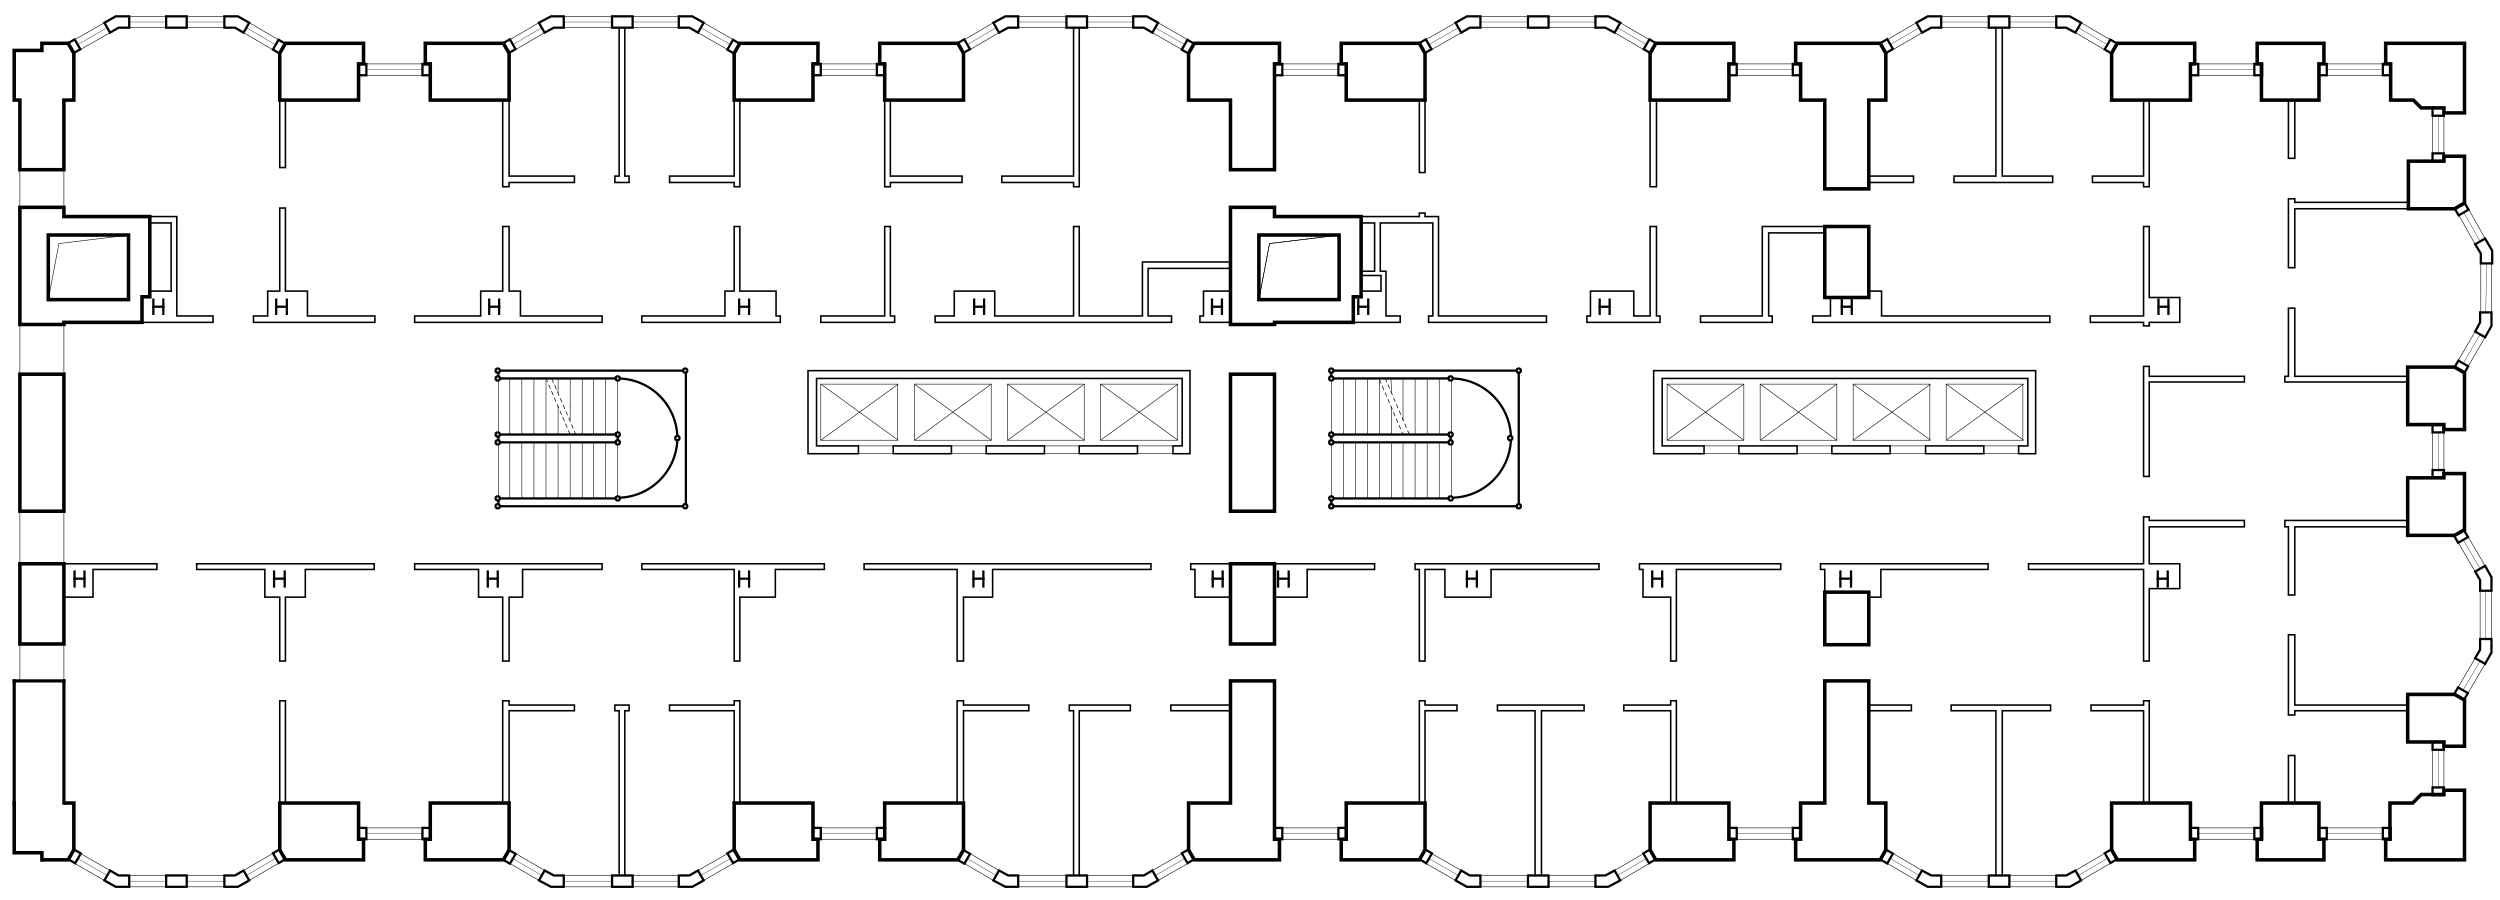 <?xml version="1.0" encoding="utf-8"?>
<!-- Generator: Adobe Illustrator 22.0.1, SVG Export Plug-In . SVG Version: 6.00 Build 0)  -->
<svg version="1.1" id="Calque_1" xmlns="http://www.w3.org/2000/svg" xmlns:xlink="http://www.w3.org/1999/xlink" x="0px" y="0px"
	 viewBox="0 0 352.1 126.7" style="enable-background:new 0 0 352.1 126.7;" xml:space="preserve">
<style type="text/css">
	.st0{display:none;}
	.st1{display:inline;}
	.st2{fill:none;}
	.st3{fill:none;stroke:#000000;stroke-width:0.1;stroke-linecap:square;stroke-miterlimit:10;stroke-dasharray:0.5,0.5;}
	.st4{fill:none;stroke:#000000;stroke-width:5.000000e-02;stroke-linecap:square;stroke-miterlimit:10;}
	.st5{fill:none;stroke:#000000;stroke-width:8.000000e-02;stroke-linecap:square;stroke-miterlimit:10;}
	.st6{fill:none;stroke:#000000;stroke-width:0.22;stroke-linecap:square;stroke-miterlimit:10;}
	.st7{fill:none;stroke:#000000;stroke-width:0.32;stroke-linecap:square;stroke-miterlimit:10;}
	.st8{fill:none;stroke:#000000;stroke-width:0.45;stroke-linecap:square;stroke-miterlimit:10;}
	.st9{fill:none;stroke:#000000;stroke-width:0.5;stroke-linecap:square;stroke-miterlimit:10;}
</style>
<g id="Calque_1_1_">
</g>
<g id="INFOS_x24_A4" class="st0">
	<g id="POLYLINE_2033_" class="st1">
		<rect x="-117.8" y="-355" class="st2" width="595.3" height="841.9"/>
	</g>
</g>
<g id="PLAN_x24_FOND">
</g>
<g id="PLAN_x24_POINTILLE">
	<g id="POLYLINE_3611_">
		<line class="st3" x1="194.3" y1="53.5" x2="197.6" y2="61.2"/>
	</g>
	<g id="POLYLINE_3610_">
		<line class="st3" x1="76.9" y1="53.3" x2="80.3" y2="61.2"/>
	</g>
	<g id="POLYLINE_3609_">
		<line class="st3" x1="81.1" y1="61.2" x2="77.7" y2="53.3"/>
	</g>
	<g id="POLYLINE_3608_">
		<line class="st3" x1="195.1" y1="53.3" x2="198.5" y2="61.2"/>
	</g>
</g>
<g id="PLAN_x24_VITRAGE">
	<g id="POLYLINE_2336_">
		<line class="st4" x1="102.9" y1="6.3" x2="98.7" y2="3.9"/>
	</g>
	<g id="POLYLINE_2335_">
		<line class="st4" x1="95.6" y1="3.1" x2="89.1" y2="3.1"/>
	</g>
	<g id="POLYLINE_2334_">
		<line class="st4" x1="86.2" y1="3.1" x2="79.4" y2="3.1"/>
	</g>
	<g id="POLYLINE_2333_">
		<line class="st4" x1="76.3" y1="3.9" x2="72.2" y2="6.3"/>
	</g>
	<g id="POLYLINE_2332_">
		<line class="st4" x1="140.3" y1="3.9" x2="136.2" y2="6.3"/>
	</g>
	<g id="POLYLINE_2331_">
		<line class="st4" x1="150.2" y1="3.1" x2="143.4" y2="3.1"/>
	</g>
	<g id="POLYLINE_2330_">
		<line class="st4" x1="159.6" y1="3.1" x2="153.1" y2="3.1"/>
	</g>
	<g id="POLYLINE_2329_">
		<line class="st4" x1="166.9" y1="6.3" x2="162.7" y2="3.9"/>
	</g>
	<g id="POLYLINE_2328_">
		<line class="st4" x1="205.4" y1="3.9" x2="201.2" y2="6.3"/>
	</g>
	<g id="POLYLINE_2327_">
		<line class="st4" x1="215.2" y1="3.1" x2="208.5" y2="3.1"/>
	</g>
	<g id="POLYLINE_2326_">
		<line class="st4" x1="224.7" y1="3.1" x2="218.1" y2="3.1"/>
	</g>
	<g id="POLYLINE_2325_">
		<line class="st4" x1="231.9" y1="6.3" x2="227.8" y2="3.9"/>
	</g>
	<g id="POLYLINE_2324_">
		<line class="st4" x1="270.3" y1="3.9" x2="266.2" y2="6.3"/>
	</g>
	<g id="POLYLINE_2323_">
		<line class="st4" x1="280.1" y1="3.1" x2="273.4" y2="3.1"/>
	</g>
	<g id="POLYLINE_2322_">
		<line class="st4" x1="289.6" y1="3.1" x2="283" y2="3.1"/>
	</g>
	<g id="POLYLINE_2321_">
		<line class="st4" x1="296.8" y1="6.3" x2="292.7" y2="3.9"/>
	</g>
	<g id="POLYLINE_2320_">
		<line class="st4" x1="98.7" y1="123.3" x2="102.9" y2="120.9"/>
	</g>
	<g id="POLYLINE_2319_">
		<line class="st4" x1="88.9" y1="124.1" x2="95.6" y2="124.1"/>
	</g>
	<g id="POLYLINE_2318_">
		<line class="st4" x1="79.4" y1="124.1" x2="86" y2="124.1"/>
	</g>
	<g id="POLYLINE_2317_">
		<line class="st4" x1="72.2" y1="120.9" x2="76.3" y2="123.3"/>
	</g>
	<g id="POLYLINE_2316_">
		<line class="st4" x1="162.7" y1="123.3" x2="166.9" y2="120.9"/>
	</g>
	<g id="POLYLINE_2315_">
		<line class="st4" x1="152.9" y1="124.1" x2="159.6" y2="124.1"/>
	</g>
	<g id="POLYLINE_2314_">
		<line class="st4" x1="143.4" y1="124.1" x2="150" y2="124.1"/>
	</g>
	<g id="POLYLINE_2313_">
		<line class="st4" x1="136.2" y1="120.9" x2="140.3" y2="123.3"/>
	</g>
	<g id="POLYLINE_2312_">
		<line class="st4" x1="227.8" y1="123.3" x2="231.9" y2="120.9"/>
	</g>
	<g id="POLYLINE_2311_">
		<line class="st4" x1="217.9" y1="124.1" x2="224.7" y2="124.1"/>
	</g>
	<g id="POLYLINE_2310_">
		<line class="st4" x1="208.5" y1="124.1" x2="215" y2="124.1"/>
	</g>
	<g id="POLYLINE_2309_">
		<line class="st4" x1="201.2" y1="120.9" x2="205.4" y2="123.3"/>
	</g>
	<g id="POLYLINE_2308_">
		<line class="st4" x1="292.7" y1="123.3" x2="296.8" y2="120.9"/>
	</g>
	<g id="POLYLINE_2307_">
		<line class="st4" x1="282.9" y1="124.1" x2="289.6" y2="124.1"/>
	</g>
	<g id="POLYLINE_2306_">
		<line class="st4" x1="273.4" y1="124.1" x2="280" y2="124.1"/>
	</g>
	<g id="POLYLINE_2305_">
		<line class="st4" x1="266.2" y1="120.9" x2="270.3" y2="123.3"/>
	</g>
	<g id="POLYLINE_2304_">
		<line class="st4" x1="10.9" y1="120.9" x2="15.1" y2="123.3"/>
	</g>
	<g id="POLYLINE_2303_">
		<line class="st4" x1="18.2" y1="124.1" x2="23.4" y2="124.1"/>
	</g>
	<g id="POLYLINE_2302_">
		<line class="st4" x1="26.3" y1="124.1" x2="31.6" y2="124.1"/>
	</g>
	<g id="POLYLINE_2301_">
		<line class="st4" x1="34.7" y1="123.3" x2="38.8" y2="120.9"/>
	</g>
	<g id="POLYLINE_2300_">
		<line class="st4" x1="59.5" y1="117.4" x2="51.6" y2="117.4"/>
	</g>
	<g id="POLYLINE_2299_">
		<line class="st4" x1="59.5" y1="9.8" x2="51.6" y2="9.8"/>
	</g>
	<g id="POLYLINE_2298_">
		<line class="st4" x1="38.8" y1="6.3" x2="34.7" y2="3.9"/>
	</g>
	<g id="POLYLINE_2297_">
		<line class="st4" x1="31.6" y1="3.1" x2="26.3" y2="3.1"/>
	</g>
	<g id="POLYLINE_2296_">
		<line class="st4" x1="23.4" y1="3.1" x2="18.2" y2="3.1"/>
	</g>
	<g id="POLYLINE_2295_">
		<line class="st4" x1="15.1" y1="3.9" x2="10.9" y2="6.3"/>
	</g>
	<g id="POLYLINE_2294_">
		<line class="st4" x1="123.5" y1="117.4" x2="115.6" y2="117.4"/>
	</g>
	<g id="POLYLINE_2293_">
		<line class="st4" x1="188.5" y1="117.4" x2="180.6" y2="117.4"/>
	</g>
	<g id="POLYLINE_2292_">
		<line class="st4" x1="252.5" y1="117.4" x2="244.6" y2="117.4"/>
	</g>
	<g id="POLYLINE_2291_">
		<line class="st4" x1="317.5" y1="117.4" x2="309.5" y2="117.4"/>
	</g>
	<g id="POLYLINE_2290_">
		<line class="st4" x1="335.6" y1="117.4" x2="327.7" y2="117.4"/>
	</g>
	<g id="POLYLINE_2289_">
		<line class="st4" x1="343.4" y1="110.9" x2="343.4" y2="105.5"/>
	</g>
	<g id="POLYLINE_2288_">
		<line class="st4" x1="349.3" y1="93.1" x2="346.9" y2="97.2"/>
	</g>
	<g id="POLYLINE_2287_">
		<line class="st4" x1="350.1" y1="90" x2="350.1" y2="83.2"/>
	</g>
	<g id="POLYLINE_2286_">
		<line class="st4" x1="349.3" y1="80.1" x2="346.9" y2="76"/>
	</g>
	<g id="POLYLINE_2285_">
		<line class="st4" x1="343.4" y1="66.2" x2="343.4" y2="60.9"/>
	</g>
	<g id="POLYLINE_2284_">
		<line class="st4" x1="349.3" y1="47.1" x2="346.9" y2="51.2"/>
	</g>
	<g id="POLYLINE_2283_">
		<line class="st4" x1="350.1" y1="44" x2="350.2" y2="37.1"/>
	</g>
	<g id="POLYLINE_2282_">
		<line class="st4" x1="349.3" y1="34" x2="347" y2="29.9"/>
	</g>
	<g id="POLYLINE_2281_">
		<line class="st4" x1="343.4" y1="21.6" x2="343.4" y2="16.3"/>
	</g>
	<g id="POLYLINE_2280_">
		<line class="st4" x1="335.6" y1="9.8" x2="327.7" y2="9.8"/>
	</g>
	<g id="POLYLINE_2279_">
		<line class="st4" x1="317.5" y1="9.8" x2="309.5" y2="9.8"/>
	</g>
	<g id="POLYLINE_2278_">
		<line class="st4" x1="252.5" y1="9.8" x2="244.6" y2="9.8"/>
	</g>
	<g id="POLYLINE_2277_">
		<line class="st4" x1="188.5" y1="9.8" x2="180.6" y2="9.8"/>
	</g>
	<g id="POLYLINE_2276_">
		<line class="st4" x1="123.5" y1="9.8" x2="115.6" y2="9.8"/>
	</g>
</g>
<g id="PLAN_x24_MOBILIER">
</g>
<g id="PLAN_x24_DETAIL">
	<g id="POLYLINE_2953_">
		<line class="st5" x1="78.6" y1="55.3" x2="78.6" y2="53.3"/>
	</g>
	<g id="POLYLINE_2952_">
		<line class="st5" x1="78.6" y1="53.3" x2="78.6" y2="53.4"/>
	</g>
	<g id="POLYLINE_2951_">
		<polyline class="st5" points="188.7,33.1 178.8,34.3 177.3,42.2 		"/>
	</g>
	<g id="POLYLINE_2950_">
		<polyline class="st5" points="177.3,42.2 178.8,34.3 188.7,33.1 		"/>
	</g>
	<g id="POLYLINE_2949_">
		<line class="st5" x1="80.3" y1="53.3" x2="80.3" y2="57.3"/>
	</g>
	<g id="POLYLINE_2948_">
		<line class="st5" x1="80.3" y1="57.3" x2="80.3" y2="59.2"/>
	</g>
	<g id="POLYLINE_2947_">
		<polyline class="st5" points="18.2,33.1 8.3,34.3 6.8,42.2 		"/>
	</g>
	<g id="LINE_241_">
		<line class="st5" x1="342.6" y1="105.5" x2="342.6" y2="110.9"/>
	</g>
	<g id="LINE_240_">
		<line class="st5" x1="344.2" y1="105.5" x2="344.2" y2="110.9"/>
	</g>
	<g id="POLYLINE_2946_">
		<line class="st5" x1="350" y1="93.5" x2="347.6" y2="97.6"/>
	</g>
	<g id="POLYLINE_2945_">
		<line class="st5" x1="348.6" y1="92.7" x2="346.2" y2="96.8"/>
	</g>
	<g id="LINE_239_">
		<line class="st5" x1="350.9" y1="90" x2="350.9" y2="83.2"/>
	</g>
	<g id="POLYLINE_2944_">
		<line class="st5" x1="350" y1="47.5" x2="347.6" y2="51.6"/>
	</g>
	<g id="POLYLINE_2943_">
		<line class="st5" x1="348.6" y1="46.7" x2="346.2" y2="50.8"/>
	</g>
	<g id="LINE_238_">
		<line class="st5" x1="344.2" y1="66.2" x2="344.2" y2="60.9"/>
	</g>
	<g id="LINE_237_">
		<line class="st5" x1="342.6" y1="66.2" x2="342.6" y2="60.9"/>
	</g>
	<g id="POLYLINE_2942_">
		<line class="st5" x1="348.6" y1="80.5" x2="346.2" y2="76.4"/>
	</g>
	<g id="POLYLINE_2941_">
		<line class="st5" x1="350" y1="79.7" x2="347.6" y2="75.6"/>
	</g>
	<g id="LINE_236_">
		<line class="st5" x1="350.9" y1="44" x2="350.9" y2="37.1"/>
	</g>
	<g id="LINE_235_">
		<line class="st5" x1="344.2" y1="21.6" x2="344.2" y2="16.3"/>
	</g>
	<g id="LINE_234_">
		<line class="st5" x1="342.6" y1="21.6" x2="342.6" y2="16.3"/>
	</g>
	<g id="POLYLINE_2940_">
		<line class="st5" x1="59.5" y1="9" x2="51.6" y2="9"/>
	</g>
	<g id="POLYLINE_2939_">
		<line class="st5" x1="59.5" y1="10.6" x2="51.6" y2="10.6"/>
	</g>
	<g id="POLYLINE_2938_">
		<line class="st5" x1="31.6" y1="3.9" x2="26.3" y2="3.9"/>
	</g>
	<g id="POLYLINE_2937_">
		<line class="st5" x1="31.6" y1="2.3" x2="26.3" y2="2.3"/>
	</g>
	<g id="POLYLINE_2936_">
		<line class="st5" x1="23.4" y1="2.3" x2="18.2" y2="2.3"/>
	</g>
	<g id="POLYLINE_2935_">
		<line class="st5" x1="23.4" y1="3.9" x2="18.2" y2="3.9"/>
	</g>
	<g id="POLYLINE_2934_">
		<line class="st5" x1="15.5" y1="4.6" x2="11.3" y2="7"/>
	</g>
	<g id="POLYLINE_2933_">
		<line class="st5" x1="14.7" y1="3.2" x2="10.5" y2="5.6"/>
	</g>
	<g id="POLYLINE_2932_">
		<line class="st5" x1="35.1" y1="3.2" x2="39.2" y2="5.6"/>
	</g>
	<g id="POLYLINE_2931_">
		<line class="st5" x1="34.3" y1="4.6" x2="38.4" y2="7"/>
	</g>
	<g id="POLYLINE_2930_">
		<line class="st5" x1="75.9" y1="3.2" x2="71.8" y2="5.6"/>
	</g>
	<g id="POLYLINE_2929_">
		<line class="st5" x1="76.7" y1="4.6" x2="72.6" y2="7"/>
	</g>
	<g id="POLYLINE_2928_">
		<line class="st5" x1="99.1" y1="3.2" x2="103.3" y2="5.6"/>
	</g>
	<g id="POLYLINE_2927_">
		<line class="st5" x1="98.3" y1="4.6" x2="102.5" y2="7"/>
	</g>
	<g id="POLYLINE_2926_">
		<line class="st5" x1="123.5" y1="10.6" x2="115.6" y2="10.6"/>
	</g>
	<g id="POLYLINE_2925_">
		<line class="st5" x1="123.5" y1="9" x2="115.6" y2="9"/>
	</g>
	<g id="LINE_233_">
		<line class="st5" x1="86.2" y1="3.9" x2="79.4" y2="3.9"/>
	</g>
	<g id="LINE_232_">
		<line class="st5" x1="86.2" y1="2.3" x2="79.4" y2="2.3"/>
	</g>
	<g id="LINE_231_">
		<line class="st5" x1="95.6" y1="3.9" x2="89.1" y2="3.9"/>
	</g>
	<g id="LINE_230_">
		<line class="st5" x1="95.6" y1="2.3" x2="89.1" y2="2.3"/>
	</g>
	<g id="LINE_225_">
		<line class="st5" x1="159.6" y1="2.3" x2="153.1" y2="2.3"/>
	</g>
	<g id="LINE_224_">
		<line class="st5" x1="159.6" y1="3.9" x2="153.1" y2="3.9"/>
	</g>
	<g id="LINE_220_">
		<line class="st5" x1="150.2" y1="2.3" x2="143.4" y2="2.3"/>
	</g>
	<g id="LINE_219_">
		<line class="st5" x1="150.2" y1="3.9" x2="143.4" y2="3.9"/>
	</g>
	<g id="POLYLINE_2924_">
		<line class="st5" x1="162.3" y1="4.6" x2="166.5" y2="7"/>
	</g>
	<g id="POLYLINE_2923_">
		<line class="st5" x1="163.1" y1="3.2" x2="167.3" y2="5.6"/>
	</g>
	<g id="POLYLINE_2922_">
		<line class="st5" x1="140.7" y1="4.6" x2="136.6" y2="7"/>
	</g>
	<g id="POLYLINE_2921_">
		<line class="st5" x1="139.9" y1="3.2" x2="135.8" y2="5.6"/>
	</g>
	<g id="POLYLINE_2920_">
		<line class="st5" x1="188.5" y1="10.6" x2="180.6" y2="10.6"/>
	</g>
	<g id="POLYLINE_2919_">
		<line class="st5" x1="188.5" y1="9" x2="180.6" y2="9"/>
	</g>
	<g id="POLYLINE_2918_">
		<line class="st5" x1="205" y1="3.2" x2="200.8" y2="5.6"/>
	</g>
	<g id="POLYLINE_2917_">
		<line class="st5" x1="205.8" y1="4.6" x2="201.6" y2="7"/>
	</g>
	<g id="POLYLINE_2916_">
		<line class="st5" x1="228.2" y1="3.2" x2="232.3" y2="5.6"/>
	</g>
	<g id="LINE_216_">
		<line class="st5" x1="215.2" y1="3.9" x2="208.5" y2="3.9"/>
	</g>
	<g id="LINE_215_">
		<line class="st5" x1="215.2" y1="2.3" x2="208.5" y2="2.3"/>
	</g>
	<g id="LINE_211_">
		<line class="st5" x1="224.7" y1="3.9" x2="218.1" y2="3.9"/>
	</g>
	<g id="LINE_210_">
		<line class="st5" x1="224.7" y1="2.3" x2="218.1" y2="2.3"/>
	</g>
	<g id="POLYLINE_2915_">
		<line class="st5" x1="252.5" y1="9" x2="244.6" y2="9"/>
	</g>
	<g id="POLYLINE_2914_">
		<line class="st5" x1="252.5" y1="10.6" x2="244.6" y2="10.6"/>
	</g>
	<g id="POLYLINE_2913_">
		<line class="st5" x1="317.5" y1="10.6" x2="309.5" y2="10.6"/>
	</g>
	<g id="POLYLINE_2912_">
		<line class="st5" x1="317.5" y1="9" x2="309.5" y2="9"/>
	</g>
	<g id="LINE_205_">
		<line class="st5" x1="289.6" y1="2.3" x2="283" y2="2.3"/>
	</g>
	<g id="LINE_204_">
		<line class="st5" x1="289.6" y1="3.9" x2="283" y2="3.9"/>
	</g>
	<g id="LINE_201_">
		<line class="st5" x1="280.1" y1="2.3" x2="273.4" y2="2.3"/>
	</g>
	<g id="LINE_200_">
		<line class="st5" x1="280.1" y1="3.9" x2="273.4" y2="3.9"/>
	</g>
	<g id="POLYLINE_2911_">
		<line class="st5" x1="292.3" y1="4.6" x2="296.4" y2="7"/>
	</g>
	<g id="POLYLINE_2910_">
		<line class="st5" x1="293.1" y1="3.2" x2="297.2" y2="5.6"/>
	</g>
	<g id="POLYLINE_2909_">
		<line class="st5" x1="270.7" y1="4.6" x2="266.6" y2="7"/>
	</g>
	<g id="POLYLINE_2908_">
		<line class="st5" x1="269.9" y1="3.2" x2="265.8" y2="5.6"/>
	</g>
	<g id="POLYLINE_2907_">
		<line class="st5" x1="335.6" y1="9" x2="327.7" y2="9"/>
	</g>
	<g id="POLYLINE_2906_">
		<line class="st5" x1="335.6" y1="10.6" x2="327.7" y2="10.6"/>
	</g>
	<g id="POLYLINE_2905_">
		<line class="st5" x1="348.6" y1="34.4" x2="346.3" y2="30.3"/>
	</g>
	<g id="POLYLINE_2904_">
		<line class="st5" x1="350" y1="33.6" x2="347.7" y2="29.5"/>
	</g>
	<g id="POLYLINE_2903_">
		<line class="st5" x1="335.6" y1="116.6" x2="327.7" y2="116.6"/>
	</g>
	<g id="POLYLINE_2902_">
		<line class="st5" x1="335.6" y1="118.2" x2="327.7" y2="118.2"/>
	</g>
	<g id="POLYLINE_2901_">
		<line class="st5" x1="269.9" y1="124" x2="265.8" y2="121.6"/>
	</g>
	<g id="POLYLINE_2900_">
		<line class="st5" x1="270.7" y1="122.6" x2="266.6" y2="120.2"/>
	</g>
	<g id="POLYLINE_2899_">
		<line class="st5" x1="293.1" y1="124" x2="297.2" y2="121.6"/>
	</g>
	<g id="POLYLINE_2898_">
		<line class="st5" x1="292.3" y1="122.6" x2="296.4" y2="120.2"/>
	</g>
	<g id="LINE_138_">
		<line class="st5" x1="280.1" y1="123.3" x2="273.4" y2="123.3"/>
	</g>
	<g id="LINE_139_">
		<line class="st5" x1="280.1" y1="124.9" x2="273.4" y2="124.9"/>
	</g>
	<g id="LINE_137_">
		<line class="st5" x1="289.6" y1="123.3" x2="283" y2="123.3"/>
	</g>
	<g id="LINE_136_">
		<line class="st5" x1="289.6" y1="124.9" x2="283" y2="124.9"/>
	</g>
	<g id="POLYLINE_2897_">
		<line class="st5" x1="317.5" y1="118.2" x2="309.5" y2="118.2"/>
	</g>
	<g id="POLYLINE_2896_">
		<line class="st5" x1="317.5" y1="116.6" x2="309.5" y2="116.6"/>
	</g>
	<g id="POLYLINE_2895_">
		<line class="st5" x1="252.5" y1="116.6" x2="244.6" y2="116.6"/>
	</g>
	<g id="POLYLINE_2894_">
		<line class="st5" x1="252.5" y1="118.2" x2="244.6" y2="118.2"/>
	</g>
	<g id="LINE_135_">
		<line class="st5" x1="224.7" y1="124.9" x2="218.1" y2="124.9"/>
	</g>
	<g id="LINE_143_">
		<line class="st5" x1="224.7" y1="123.3" x2="218.1" y2="123.3"/>
	</g>
	<g id="LINE_144_">
		<line class="st5" x1="215.2" y1="124.9" x2="208.5" y2="124.9"/>
	</g>
	<g id="LINE_145_">
		<line class="st5" x1="215.2" y1="123.3" x2="208.5" y2="123.3"/>
	</g>
	<g id="POLYLINE_2893_">
		<line class="st5" x1="227.4" y1="122.6" x2="231.5" y2="120.2"/>
	</g>
	<g id="POLYLINE_2892_">
		<line class="st5" x1="228.2" y1="124" x2="232.3" y2="121.6"/>
	</g>
	<g id="POLYLINE_2891_">
		<line class="st5" x1="205.8" y1="122.6" x2="201.6" y2="120.2"/>
	</g>
	<g id="POLYLINE_2890_">
		<line class="st5" x1="205" y1="124" x2="200.8" y2="121.6"/>
	</g>
	<g id="POLYLINE_2889_">
		<line class="st5" x1="188.5" y1="118.2" x2="180.6" y2="118.2"/>
	</g>
	<g id="POLYLINE_2888_">
		<line class="st5" x1="188.5" y1="116.6" x2="180.6" y2="116.6"/>
	</g>
	<g id="POLYLINE_2887_">
		<line class="st5" x1="139.9" y1="124" x2="135.8" y2="121.6"/>
	</g>
	<g id="POLYLINE_2886_">
		<line class="st5" x1="140.7" y1="122.6" x2="136.6" y2="120.2"/>
	</g>
	<g id="POLYLINE_2885_">
		<line class="st5" x1="163.1" y1="124" x2="167.3" y2="121.6"/>
	</g>
	<g id="POLYLINE_2884_">
		<line class="st5" x1="162.3" y1="122.6" x2="166.5" y2="120.2"/>
	</g>
	<g id="LINE_146_">
		<line class="st5" x1="150.2" y1="123.3" x2="143.4" y2="123.3"/>
	</g>
	<g id="LINE_147_">
		<line class="st5" x1="150.2" y1="124.9" x2="143.4" y2="124.9"/>
	</g>
	<g id="LINE_148_">
		<line class="st5" x1="159.6" y1="123.3" x2="153.1" y2="123.3"/>
	</g>
	<g id="LINE_149_">
		<line class="st5" x1="159.6" y1="124.9" x2="153.1" y2="124.9"/>
	</g>
	<g id="LINE_150_">
		<line class="st5" x1="95.6" y1="124.9" x2="89.1" y2="124.9"/>
	</g>
	<g id="LINE_151_">
		<line class="st5" x1="95.6" y1="123.3" x2="89.1" y2="123.3"/>
	</g>
	<g id="LINE_134_">
		<line class="st5" x1="86.2" y1="124.9" x2="79.4" y2="124.9"/>
	</g>
	<g id="LINE_153_">
		<line class="st5" x1="86.2" y1="123.3" x2="79.4" y2="123.3"/>
	</g>
	<g id="POLYLINE_2883_">
		<line class="st5" x1="123.5" y1="118.2" x2="115.6" y2="118.2"/>
	</g>
	<g id="POLYLINE_2882_">
		<line class="st5" x1="123.5" y1="116.6" x2="115.6" y2="116.6"/>
	</g>
	<g id="POLYLINE_2881_">
		<line class="st5" x1="98.3" y1="122.6" x2="102.5" y2="120.2"/>
	</g>
	<g id="POLYLINE_2880_">
		<line class="st5" x1="99.1" y1="124" x2="103.3" y2="121.6"/>
	</g>
	<g id="POLYLINE_2879_">
		<line class="st5" x1="76.7" y1="122.6" x2="72.6" y2="120.2"/>
	</g>
	<g id="POLYLINE_2878_">
		<line class="st5" x1="75.9" y1="124" x2="71.8" y2="121.6"/>
	</g>
	<g id="POLYLINE_2877_">
		<line class="st5" x1="34.3" y1="122.6" x2="38.4" y2="120.2"/>
	</g>
	<g id="POLYLINE_2876_">
		<line class="st5" x1="35.1" y1="124" x2="39.2" y2="121.6"/>
	</g>
	<g id="POLYLINE_2875_">
		<line class="st5" x1="14.7" y1="124" x2="10.5" y2="121.6"/>
	</g>
	<g id="POLYLINE_2874_">
		<line class="st5" x1="15.5" y1="122.6" x2="11.3" y2="120.2"/>
	</g>
	<g id="POLYLINE_2873_">
		<line class="st5" x1="23.4" y1="123.3" x2="18.2" y2="123.3"/>
	</g>
	<g id="POLYLINE_2872_">
		<line class="st5" x1="23.4" y1="124.9" x2="18.2" y2="124.9"/>
	</g>
	<g id="POLYLINE_2871_">
		<line class="st5" x1="31.6" y1="124.9" x2="26.3" y2="124.9"/>
	</g>
	<g id="POLYLINE_2870_">
		<line class="st5" x1="31.6" y1="123.3" x2="26.3" y2="123.3"/>
	</g>
	<g id="POLYLINE_2869_">
		<line class="st5" x1="59.5" y1="116.6" x2="51.6" y2="116.6"/>
	</g>
	<g id="POLYLINE_2868_">
		<line class="st5" x1="59.5" y1="118.2" x2="51.6" y2="118.2"/>
	</g>
	<g id="POLYLINE_2867_">
		<line class="st5" x1="70.2" y1="53.7" x2="70.2" y2="60.8"/>
	</g>
	<g id="POLYLINE_2866_">
		<line class="st5" x1="70.2" y1="62.7" x2="70.2" y2="70.1"/>
	</g>
	<g id="POLYLINE_2865_">
		<line class="st5" x1="87" y1="53.7" x2="87" y2="60.8"/>
	</g>
	<g id="POLYLINE_2864_">
		<line class="st5" x1="87" y1="62.6" x2="87" y2="69.8"/>
	</g>
	<g id="POLYLINE_2863_">
		<line class="st5" x1="85.3" y1="53.3" x2="85.3" y2="61.2"/>
	</g>
	<g id="POLYLINE_2862_">
		<line class="st5" x1="85.3" y1="62.3" x2="85.3" y2="70.2"/>
	</g>
	<g id="POLYLINE_2861_">
		<line class="st5" x1="83.6" y1="53.3" x2="83.6" y2="61.2"/>
	</g>
	<g id="POLYLINE_2860_">
		<line class="st5" x1="83.6" y1="62.3" x2="83.6" y2="70.2"/>
	</g>
	<g id="POLYLINE_2859_">
		<line class="st5" x1="82" y1="53.3" x2="82" y2="61.2"/>
	</g>
	<g id="POLYLINE_2858_">
		<line class="st5" x1="82" y1="62.3" x2="82" y2="70.2"/>
	</g>
	<g id="POLYLINE_2857_">
		<line class="st5" x1="80.3" y1="62.3" x2="80.3" y2="70.2"/>
	</g>
	<g id="POLYLINE_2856_">
		<line class="st5" x1="78.6" y1="62.3" x2="78.6" y2="70.2"/>
	</g>
	<g id="POLYLINE_2855_">
		<line class="st5" x1="76.9" y1="53.5" x2="76.9" y2="61.2"/>
	</g>
	<g id="POLYLINE_2854_">
		<line class="st5" x1="76.9" y1="62.3" x2="76.9" y2="70.2"/>
	</g>
	<g id="POLYLINE_2853_">
		<line class="st5" x1="75.2" y1="53.3" x2="75.2" y2="61.2"/>
	</g>
	<g id="POLYLINE_2852_">
		<line class="st5" x1="75.2" y1="62.3" x2="75.2" y2="70.2"/>
	</g>
	<g id="POLYLINE_2851_">
		<line class="st5" x1="73.5" y1="53.3" x2="73.5" y2="61.2"/>
	</g>
	<g id="POLYLINE_2850_">
		<line class="st5" x1="73.5" y1="62.3" x2="73.5" y2="70.2"/>
	</g>
	<g id="POLYLINE_2849_">
		<line class="st5" x1="71.8" y1="53.3" x2="71.8" y2="61.2"/>
	</g>
	<g id="POLYLINE_2848_">
		<line class="st5" x1="71.8" y1="62.3" x2="71.8" y2="70.2"/>
	</g>
	<g id="POLYLINE_2847_">
		<line class="st5" x1="189.2" y1="62.3" x2="189.2" y2="70.2"/>
	</g>
	<g id="POLYLINE_2846_">
		<line class="st5" x1="189.2" y1="53.3" x2="189.2" y2="61.2"/>
	</g>
	<g id="POLYLINE_2845_">
		<line class="st5" x1="190.9" y1="62.3" x2="190.9" y2="70.2"/>
	</g>
	<g id="POLYLINE_2844_">
		<line class="st5" x1="190.9" y1="53.3" x2="190.9" y2="61.2"/>
	</g>
	<g id="POLYLINE_2843_">
		<line class="st5" x1="192.6" y1="62.3" x2="192.6" y2="70.2"/>
	</g>
	<g id="POLYLINE_2842_">
		<line class="st5" x1="192.6" y1="53.3" x2="192.6" y2="61.2"/>
	</g>
	<g id="POLYLINE_2841_">
		<line class="st5" x1="194.3" y1="62.3" x2="194.3" y2="70.2"/>
	</g>
	<g id="POLYLINE_2840_">
		<line class="st5" x1="194.3" y1="53.5" x2="194.3" y2="61.2"/>
	</g>
	<g id="POLYLINE_2839_">
		<line class="st5" x1="196" y1="62.3" x2="196" y2="70.2"/>
	</g>
	<g id="POLYLINE_2838_">
		<line class="st5" x1="197.6" y1="62.3" x2="197.6" y2="70.2"/>
	</g>
	<g id="POLYLINE_2837_">
		<line class="st5" x1="199.3" y1="62.3" x2="199.3" y2="70.2"/>
	</g>
	<g id="POLYLINE_2836_">
		<line class="st5" x1="199.3" y1="53.3" x2="199.3" y2="61.2"/>
	</g>
	<g id="POLYLINE_2835_">
		<line class="st5" x1="201" y1="62.3" x2="201" y2="70.2"/>
	</g>
	<g id="POLYLINE_2834_">
		<line class="st5" x1="201" y1="53.3" x2="201" y2="61.2"/>
	</g>
	<g id="POLYLINE_2833_">
		<line class="st5" x1="202.7" y1="62.3" x2="202.7" y2="70.2"/>
	</g>
	<g id="POLYLINE_2832_">
		<line class="st5" x1="202.7" y1="53.3" x2="202.7" y2="61.2"/>
	</g>
	<g id="POLYLINE_2831_">
		<line class="st5" x1="204.4" y1="62.6" x2="204.4" y2="69.8"/>
	</g>
	<g id="POLYLINE_2830_">
		<line class="st5" x1="204.4" y1="53.7" x2="204.4" y2="60.8"/>
	</g>
	<g id="POLYLINE_2829_">
		<line class="st5" x1="187.5" y1="62.7" x2="187.5" y2="70.1"/>
	</g>
	<g id="POLYLINE_2828_">
		<line class="st5" x1="187.5" y1="53.7" x2="187.5" y2="60.8"/>
	</g>
	<g id="POLYLINE_2827_">
		<line class="st5" x1="227.4" y1="4.6" x2="231.5" y2="7"/>
	</g>
	<g id="LINE_133_">
		<line class="st5" x1="349.3" y1="90" x2="349.3" y2="83.2"/>
	</g>
	<g id="LINE_132_">
		<line class="st5" x1="349.4" y1="44" x2="349.4" y2="37.1"/>
	</g>
	<g id="POLYLINE_2826_">
		<rect x="115.6" y="54.1" class="st5" width="10.8" height="7.9"/>
	</g>
	<g id="POLYLINE_2825_">
		<line class="st5" x1="126.5" y1="62" x2="115.6" y2="54.1"/>
	</g>
	<g id="POLYLINE_2824_">
		<line class="st5" x1="126.5" y1="54.1" x2="115.6" y2="62"/>
	</g>
	<g id="POLYLINE_2823_">
		<line class="st5" x1="139.6" y1="54.1" x2="128.8" y2="62"/>
	</g>
	<g id="POLYLINE_2822_">
		<line class="st5" x1="139.6" y1="62" x2="128.8" y2="54.1"/>
	</g>
	<g id="POLYLINE_2821_">
		<rect x="128.8" y="54.1" class="st5" width="10.8" height="7.9"/>
	</g>
	<g id="POLYLINE_2820_">
		<rect x="141.9" y="54.1" class="st5" width="10.8" height="7.9"/>
	</g>
	<g id="POLYLINE_2819_">
		<line class="st5" x1="152.7" y1="62" x2="141.9" y2="54.1"/>
	</g>
	<g id="POLYLINE_2818_">
		<line class="st5" x1="152.7" y1="54.1" x2="141.9" y2="62"/>
	</g>
	<g id="POLYLINE_2817_">
		<rect x="155" y="54.1" class="st5" width="10.8" height="7.9"/>
	</g>
	<g id="POLYLINE_2816_">
		<line class="st5" x1="165.9" y1="62" x2="155" y2="54.1"/>
	</g>
	<g id="POLYLINE_2815_">
		<line class="st5" x1="165.9" y1="54.1" x2="155" y2="62"/>
	</g>
	<g id="POLYLINE_2814_">
		<line class="st5" x1="125.8" y1="63.9" x2="120.9" y2="63.9"/>
	</g>
	<g id="POLYLINE_2813_">
		<line class="st5" x1="125.8" y1="62.8" x2="120.9" y2="62.8"/>
	</g>
	<g id="POLYLINE_2812_">
		<line class="st5" x1="138.9" y1="62.8" x2="134" y2="62.8"/>
	</g>
	<g id="POLYLINE_2811_">
		<line class="st5" x1="138.9" y1="63.9" x2="134" y2="63.9"/>
	</g>
	<g id="POLYLINE_2810_">
		<line class="st5" x1="152" y1="62.8" x2="147.1" y2="62.8"/>
	</g>
	<g id="POLYLINE_2809_">
		<line class="st5" x1="152" y1="63.9" x2="147.1" y2="63.9"/>
	</g>
	<g id="POLYLINE_2808_">
		<line class="st5" x1="165.2" y1="62.8" x2="160.2" y2="62.8"/>
	</g>
	<g id="POLYLINE_2807_">
		<line class="st5" x1="165.2" y1="63.9" x2="160.2" y2="63.9"/>
	</g>
	<g id="POLYLINE_2806_">
		<line class="st5" x1="284.3" y1="63.9" x2="279.4" y2="63.9"/>
	</g>
	<g id="POLYLINE_2805_">
		<line class="st5" x1="284.3" y1="62.8" x2="279.4" y2="62.8"/>
	</g>
	<g id="POLYLINE_2804_">
		<line class="st5" x1="271.2" y1="63.9" x2="266.2" y2="63.9"/>
	</g>
	<g id="POLYLINE_2803_">
		<line class="st5" x1="271.2" y1="62.8" x2="266.2" y2="62.8"/>
	</g>
	<g id="POLYLINE_2802_">
		<line class="st5" x1="258" y1="63.9" x2="253.1" y2="63.9"/>
	</g>
	<g id="POLYLINE_2801_">
		<line class="st5" x1="258" y1="62.8" x2="253.1" y2="62.8"/>
	</g>
	<g id="POLYLINE_2800_">
		<line class="st5" x1="244.9" y1="62.8" x2="240" y2="62.8"/>
	</g>
	<g id="POLYLINE_2799_">
		<line class="st5" x1="244.9" y1="63.9" x2="240" y2="63.9"/>
	</g>
	<g id="POLYLINE_2798_">
		<line class="st5" x1="285" y1="54.1" x2="274.1" y2="62"/>
	</g>
	<g id="POLYLINE_2797_">
		<line class="st5" x1="285" y1="62" x2="274.1" y2="54.1"/>
	</g>
	<g id="POLYLINE_2796_">
		<rect x="274.1" y="54.1" class="st5" width="10.8" height="7.9"/>
	</g>
	<g id="POLYLINE_2795_">
		<line class="st5" x1="271.9" y1="54.1" x2="261" y2="62"/>
	</g>
	<g id="POLYLINE_2794_">
		<line class="st5" x1="271.9" y1="62" x2="261" y2="54.1"/>
	</g>
	<g id="POLYLINE_2793_">
		<rect x="261" y="54.1" class="st5" width="10.8" height="7.9"/>
	</g>
	<g id="POLYLINE_2746_">
		<rect x="247.9" y="54.1" class="st5" width="10.8" height="7.9"/>
	</g>
	<g id="POLYLINE_2745_">
		<line class="st5" x1="258.7" y1="62" x2="247.9" y2="54.1"/>
	</g>
	<g id="POLYLINE_2744_">
		<line class="st5" x1="258.7" y1="54.1" x2="247.9" y2="62"/>
	</g>
	<g id="POLYLINE_2401_">
		<line class="st5" x1="245.6" y1="54.1" x2="234.8" y2="62"/>
	</g>
	<g id="POLYLINE_2400_">
		<line class="st5" x1="245.6" y1="62" x2="234.8" y2="54.1"/>
	</g>
	<g id="POLYLINE_2354_">
		<rect x="234.8" y="54.1" class="st5" width="10.8" height="7.9"/>
	</g>
	<g id="POLYLINE_2353_">
		<line class="st5" x1="2.8" y1="23.9" x2="2.8" y2="29.2"/>
	</g>
	<g id="POLYLINE_2352_">
		<line class="st5" x1="2.8" y1="45.4" x2="2.8" y2="52.7"/>
	</g>
	<g id="POLYLINE_2350_">
		<line class="st5" x1="2.8" y1="72" x2="2.8" y2="79.4"/>
	</g>
	<g id="POLYLINE_2349_">
		<line class="st5" x1="2.8" y1="90.6" x2="2.8" y2="95.9"/>
	</g>
	<g id="POLYLINE_2348_">
		<line class="st5" x1="9" y1="79.4" x2="9" y2="72"/>
	</g>
	<g id="POLYLINE_2343_">
		<line class="st5" x1="9" y1="90.6" x2="9" y2="95.9"/>
	</g>
	<g id="POLYLINE_2342_">
		<line class="st5" x1="9" y1="52.7" x2="9" y2="45.7"/>
	</g>
	<g id="POLYLINE_2341_">
		<line class="st5" x1="9" y1="29.2" x2="9" y2="23.9"/>
	</g>
	<g id="POLYLINE_2340_">
		<line class="st5" x1="196" y1="57.3" x2="196" y2="61.2"/>
	</g>
	<g id="POLYLINE_2339_">
		<line class="st5" x1="78.6" y1="57.2" x2="78.6" y2="61.2"/>
	</g>
	<g id="POLYLINE_2338_">
		<line class="st5" x1="196" y1="55.3" x2="195.9" y2="53.3"/>
	</g>
	<g id="POLYLINE_2337_">
		<polyline class="st5" points="197.6,53.3 197.6,57.2 197.6,59.2 		"/>
	</g>
</g>
<g id="PLAN_x24_CLOISON_TRANSLUCIDE">
</g>
<g id="PLAN_x24_CLOISON_1.3">
</g>
<g id="PLAN_x24_CLOISON_1.2">
</g>
<g id="PLAN_x24_CLOISON_1.1">
	<g id="POLYLINE_2275_">
		<line class="st6" x1="21.1" y1="41" x2="24.1" y2="41"/>
	</g>
	<g id="POLYLINE_2274_">
		<polyline class="st6" points="24.1,41 24.1,31.4 21.1,31.4 		"/>
	</g>
	<g id="POLYLINE_2273_">
		<polyline class="st6" points="191.7,38.2 193.6,38.2 193.6,31.4 191.7,31.4 		"/>
	</g>
	<g id="POLYLINE_2272_">
		<polyline class="st6" points="191.7,41 194.5,41 194.5,39 194.5,38.8 191.7,38.8 		"/>
	</g>
	<g id="POLYLINE_2271_">
		<polyline class="st6" points="9,79.4 22.1,79.4 22.1,80.2 13.1,80.2 13.1,84.1 9,84.1 		"/>
	</g>
	<g id="POLYLINE_2270_">
		<polyline class="st6" points="257,83.4 257,80.2 256.4,80.2 256.4,79.4 280,79.4 280,80.2 264.9,80.2 264.9,84.1 263.2,84.1 		"/>
	</g>
	<g id="POLYLINE_2269_">
		<polygon class="st6" points="302.7,82.9 302.7,93.1 301.9,93.1 301.9,80.2 285.7,80.2 285.7,79.4 301.9,79.4 301.9,72.8 
			302.7,72.8 302.7,73.3 316.1,73.3 316.1,74.2 302.7,74.2 302.7,79.4 307,79.4 307,82.9 		"/>
	</g>
	<g id="POLYLINE_2268_">
		<polyline class="st6" points="281.1,123.3 281.1,100.1 274.8,100.1 274.8,99.3 288.8,99.3 288.8,100.1 282,100.1 282,123.3 		"/>
	</g>
	<g id="POLYLINE_2267_">
		<polyline class="st6" points="301.9,113.1 301.9,100.1 294.5,100.1 294.5,99.3 301.9,99.3 301.9,98.7 302.7,98.7 302.7,113.1 		
			"/>
	</g>
	<g id="POLYLINE_2266_">
		<polyline class="st6" points="323.2,113.1 323.2,106.4 322.3,106.4 322.3,113.1 		"/>
	</g>
	<g id="POLYLINE_2265_">
		<polyline class="st6" points="339.1,100.1 323.2,100.1 323.2,100.7 322.3,100.7 322.3,89.4 323.2,89.4 323.2,99.3 339.1,99.3 		
			"/>
	</g>
	<g id="POLYLINE_2264_">
		<polyline class="st6" points="339.1,74.2 323.2,74.2 323.2,83.8 322.3,83.8 322.3,74.2 321.8,74.2 321.8,73.3 339.1,73.3 		"/>
	</g>
	<g id="POLYLINE_2263_">
		<polygon class="st6" points="316.1,53 316.1,53.8 302.7,53.8 302.7,67.1 301.9,67.1 301.9,51.6 302.7,51.6 302.7,53 		"/>
	</g>
	<g id="POLYLINE_2262_">
		<polyline class="st6" points="339.1,53.8 321.8,53.8 321.8,53 322.3,53 322.3,43.4 323.2,43.4 323.2,53 339.1,53 		"/>
	</g>
	<g id="POLYLINE_2261_">
		<polyline class="st6" points="339.2,29.4 323.2,29.4 323.2,37.7 322.3,37.7 322.3,28 323.2,28 323.2,28.5 339.2,28.5 		"/>
	</g>
	<g id="POLYLINE_2260_">
		<polygon class="st6" points="302.7,45.9 301.9,45.9 301.9,45.4 294.4,45.4 294.4,44.5 301.9,44.5 301.9,31.9 302.7,31.9 
			302.7,41.9 307,41.9 307,45.4 302.7,45.4 		"/>
	</g>
	<g id="POLYLINE_2259_">
		<polyline class="st6" points="257.8,41.9 257.8,44.5 257,44.5 255.3,44.5 255.3,45.4 257,45.4 263.2,45.4 288.7,45.4 288.7,44.5 
			265,44.5 265,41 263.2,41 		"/>
	</g>
	<g id="POLYLINE_2258_">
		<polyline class="st6" points="282,3.9 282,24.8 289.1,24.8 289.1,25.7 275.2,25.7 275.2,24.8 281.1,24.8 281.1,3.9 		"/>
	</g>
	<g id="POLYLINE_2257_">
		<polyline class="st6" points="263.2,24.8 269.5,24.8 269.5,25.7 263.2,25.7 		"/>
	</g>
	<g id="POLYLINE_2256_">
		<polyline class="st6" points="257,32.8 249.1,32.8 249.1,44.5 249.6,44.5 249.6,45.4 239.5,45.4 239.5,44.5 248.2,44.5 
			248.2,31.9 257,31.9 		"/>
	</g>
	<g id="POLYLINE_2255_">
		<polygon class="st6" points="233.3,44.5 233.8,44.5 233.8,45.4 223.5,45.4 223.5,44.5 224,44.5 224,41 230.1,41 230.1,44.5 
			232.4,44.5 232.4,31.9 233.3,31.9 		"/>
	</g>
	<g id="POLYLINE_2254_">
		<polyline class="st6" points="191.7,30.5 199.9,30.5 199.9,30 200.7,30 200.7,30.5 202.6,30.5 202.6,44.5 217.8,44.5 217.8,45.4 
			201.2,45.4 201.2,44.5 201.8,44.5 201.8,31.4 194.4,31.4 194.4,38.2 195.2,38.2 195.2,44.5 197.2,44.5 197.2,45.4 190.6,45.4 		
			"/>
	</g>
	<g id="POLYLINE_2253_">
		<polyline class="st6" points="233.3,14.1 233.3,26.3 232.4,26.3 232.4,14.1 		"/>
	</g>
	<g id="POLYLINE_2252_">
		<polyline class="st6" points="200.7,14.1 200.7,24.3 199.9,24.3 199.9,14.1 		"/>
	</g>
	<g id="POLYLINE_2251_">
		<polyline class="st6" points="173.3,45.4 169,45.4 169,44.5 169.5,44.5 169.5,41 173.3,41 		"/>
	</g>
	<g id="POLYLINE_2250_">
		<polyline class="st6" points="173.3,37.8 161.7,37.8 161.7,44.5 165,44.5 165,45.4 131.7,45.4 131.7,44.5 134.4,44.5 134.4,41 
			140.1,41 140.1,44.5 151.2,44.5 151.2,31.9 152,31.9 152,44.5 160.9,44.5 160.9,36.9 173.3,36.9 		"/>
	</g>
	<g id="POLYLINE_2249_">
		<polyline class="st6" points="125.4,14.1 125.4,24.8 135.5,24.8 135.5,25.7 125.4,25.7 125.4,26.3 124.6,26.3 124.6,14.1 		"/>
	</g>
	<g id="POLYLINE_2248_">
		<polyline class="st6" points="152,3.9 152,26.3 151.2,26.3 151.2,25.7 141.1,25.7 141.1,24.8 151.2,24.8 151.2,3.9 		"/>
	</g>
	<g id="POLYLINE_2247_">
		<polygon class="st6" points="126,44.5 126,45.4 115.6,45.4 115.6,44.5 124.6,44.5 124.6,31.9 125.4,31.9 125.4,44.5 		"/>
	</g>
	<g id="POLYLINE_2245_">
		<polygon class="st6" points="109.3,44.5 109.9,44.5 109.9,45.4 90.4,45.4 90.4,44.5 102.1,44.5 102.1,41 103.4,41 103.4,31.9 
			104.2,31.9 104.2,41 109.3,41 		"/>
	</g>
	<g id="POLYLINE_2244_">
		<polygon class="st6" points="84.8,45.4 58.4,45.4 58.4,44.5 67.7,44.5 67.7,41 70.8,41 70.8,31.9 71.7,31.9 71.7,41 73.3,41 
			73.3,44.5 84.8,44.5 		"/>
	</g>
	<g id="POLYLINE_2236_">
		<polyline class="st6" points="88,3.9 88,24.8 88.6,24.8 88.6,25.7 86.6,25.7 86.6,24.8 87.2,24.8 87.2,3.9 		"/>
	</g>
	<g id="POLYLINE_2235_">
		<polyline class="st6" points="20,45.4 30,45.4 30,44.5 24.9,44.5 24.9,30.5 21.1,30.5 		"/>
	</g>
	<g id="POLYLINE_2234_">
		<polygon class="st6" points="52.8,45.4 35.7,45.4 35.7,44.5 37.7,44.5 37.7,41 39.4,41 39.4,29.3 40.2,29.3 40.2,41 43.3,41 
			43.3,44.5 52.8,44.5 		"/>
	</g>
	<g id="POLYLINE_2233_">
		<polygon class="st6" points="52.7,79.4 27.7,79.4 27.7,80.2 37.3,80.2 37.3,84.1 39.4,84.1 39.4,93.1 40.2,93.1 40.2,84.1 
			43,84.1 43,80.2 52.7,80.2 		"/>
	</g>
	<g id="POLYLINE_2083_">
		<polygon class="st6" points="58.4,79.4 84.8,79.4 84.8,80.2 73.6,80.2 73.6,84.1 71.7,84.1 71.7,93.1 70.8,93.1 70.8,84.1 
			67.4,84.1 67.4,80.2 58.4,80.2 		"/>
	</g>
	<g id="POLYLINE_2082_">
		<polyline class="st6" points="179.5,79.4 193.6,79.4 193.6,80.2 184.1,80.2 184.1,84.1 179.5,84.1 		"/>
	</g>
	<g id="POLYLINE_2081_">
		<polygon class="st6" points="134.8,93.1 134.8,80.2 121.7,80.2 121.7,79.4 162.1,79.4 162.1,80.2 139.8,80.2 139.8,84.1 
			135.7,84.1 135.7,93.1 		"/>
	</g>
	<g id="POLYLINE_2080_">
		<polyline class="st6" points="40.2,113.1 40.2,98.7 39.4,98.7 39.4,113.1 		"/>
	</g>
	<g id="POLYLINE_2079_">
		<polyline class="st6" points="70.8,113.1 70.8,98.7 71.7,98.7 71.7,99.3 80.9,99.3 80.9,100.1 71.7,100.1 71.7,113.1 		"/>
	</g>
	<g id="POLYLINE_2078_">
		<polygon class="st6" points="103.4,93.1 103.4,80.2 90.4,80.2 90.4,79.4 116.1,79.4 116.1,80.2 109.2,80.2 109.2,84.1 104.2,84.1 
			104.2,93.1 		"/>
	</g>
	<g id="POLYLINE_2077_">
		<polyline class="st6" points="87.2,123.3 87.2,100.1 86.6,100.1 86.6,99.3 88.6,99.3 88.6,100.1 88,100.1 88,123.3 		"/>
	</g>
	<g id="POLYLINE_2076_">
		<polyline class="st6" points="103.4,113.1 103.4,100.1 94.3,100.1 94.3,99.3 103.4,99.3 103.4,98.7 104.2,98.7 104.2,113.1 		"/>
	</g>
	<g id="POLYLINE_2075_">
		<polyline class="st6" points="134.8,113.1 134.8,98.7 135.7,98.7 135.7,99.3 144.9,99.3 144.9,100.1 135.7,100.1 135.7,113.1 		
			"/>
	</g>
	<g id="POLYLINE_2074_">
		<polyline class="st6" points="151.2,123.3 151.2,100.1 150.6,100.1 150.6,99.3 159.2,99.3 159.2,100.1 152,100.1 152,123.3 		"/>
	</g>
	<g id="POLYLINE_2073_">
		<polyline class="st6" points="173.3,100.1 164.9,100.1 164.9,99.3 173.3,99.3 		"/>
	</g>
	<g id="POLYLINE_2072_">
		<polyline class="st6" points="173.3,84.1 168.3,84.1 168.3,80.2 167.7,80.2 167.7,79.4 173.3,79.4 		"/>
	</g>
	<g id="POLYLINE_2071_">
		<polygon class="st6" points="199.9,93.1 199.9,80.2 199.3,80.2 199.3,79.4 225.2,79.4 225.2,80.2 210,80.2 210,84.1 203.5,84.1 
			203.5,80.2 200.7,80.2 200.7,93.1 		"/>
	</g>
	<g id="POLYLINE_2070_">
		<polyline class="st6" points="200.7,113.1 200.7,100.1 205.2,100.1 205.2,99.3 200.7,99.3 200.7,98.7 199.9,98.7 199.9,113.1 		
			"/>
	</g>
	<g id="POLYLINE_2069_">
		<polyline class="st6" points="217.1,123.3 217.1,100.1 223.1,100.1 223.1,99.3 210.9,99.3 210.9,100.1 216.2,100.1 216.2,123.3 		
			"/>
	</g>
	<g id="POLYLINE_2068_">
		<polyline class="st6" points="235.3,113.1 235.3,100.1 228.7,100.1 228.7,99.3 235.3,99.3 235.3,98.7 236.1,98.7 236.1,113.1 		
			"/>
	</g>
	<g id="POLYLINE_2067_">
		<polygon class="st6" points="235.3,93.1 235.3,84.1 231.4,84.1 231.4,80.2 230.9,80.2 230.9,79.4 250.8,79.4 250.8,80.2 
			236.1,80.2 236.1,93.1 		"/>
	</g>
	<g id="POLYLINE_2066_">
		<polyline class="st6" points="71.7,14.1 71.7,24.8 80.9,24.8 80.9,25.7 71.7,25.7 71.7,26.3 70.8,26.3 70.8,14.1 		"/>
	</g>
	<g id="POLYLINE_2065_">
		<polyline class="st6" points="104.2,14.1 104.2,26.3 103.4,26.3 103.4,25.7 94.3,25.7 94.3,24.8 103.4,24.8 103.4,14.1 		"/>
	</g>
	<g id="POLYLINE_2063_">
		<polyline class="st6" points="302.7,14.1 302.7,26.3 301.9,26.3 301.9,25.7 294.7,25.7 294.7,24.8 301.9,24.8 301.9,14.1 		"/>
	</g>
	<g id="POLYLINE_2062_">
		<polyline class="st6" points="323.2,14.1 323.2,22.3 322.3,22.3 322.3,14.1 		"/>
	</g>
	<g id="POLYLINE_2061_">
		<polyline class="st6" points="40.2,14.1 40.2,23.6 39.4,23.6 39.4,14.1 		"/>
	</g>
	<g id="POLYLINE_2060_">
		<polyline class="st6" points="263.2,99.3 269.2,99.3 269.2,100.1 263.2,100.1 		"/>
	</g>
	<g id="POLYLINE_2059_">
		<polygon class="st6" points="165.2,63.9 165.2,62.8 166.5,62.8 166.5,53.3 115,53.3 115,62.8 120.9,62.8 120.9,63.9 113.8,63.9 
			113.8,52.2 167.6,52.2 167.6,63.9 		"/>
	</g>
	<g id="POLYLINE_2058_">
		<rect x="152" y="62.8" class="st6" width="8.2" height="1.1"/>
	</g>
	<g id="POLYLINE_2057_">
		<rect x="138.9" y="62.8" class="st6" width="8.2" height="1.1"/>
	</g>
	<g id="POLYLINE_2038_">
		<rect x="125.8" y="62.8" class="st6" width="8.2" height="1.1"/>
	</g>
	<g id="POLYLINE_2037_">
		<rect x="244.9" y="62.8" class="st6" width="8.2" height="1.1"/>
	</g>
	<g id="POLYLINE_2036_">
		<rect x="258" y="62.8" class="st6" width="8.2" height="1.1"/>
	</g>
	<g id="POLYLINE_2035_">
		<rect x="271.2" y="62.8" class="st6" width="8.2" height="1.1"/>
	</g>
	<g id="POLYLINE_2034_">
		<polygon class="st6" points="284.3,63.9 284.3,62.8 285.6,62.8 285.6,53.3 234.1,53.3 234.1,62.8 240,62.8 240,63.9 232.9,63.9 
			232.9,52.2 286.7,52.2 286.7,63.9 		"/>
	</g>
</g>
<g id="PLAN_x24_STRUCTURE_2.3">
</g>
<g id="PLAN_x24_STRUCTURE_2.2">
	<g id="POLYLINE_3441_">
		<rect x="342.6" y="104.5" class="st7" width="1.6" height="1.1"/>
	</g>
	<g id="POLYLINE_3440_">
		<rect x="342.6" y="110.9" class="st7" width="1.6" height="1.1"/>
	</g>
	<g id="POLYLINE_3439_">
		<rect x="346.1" y="96.9" transform="matrix(0.5 -0.866 0.866 0.5 88.675 349.041)" class="st7" width="1.1" height="1.6"/>
	</g>
	<g id="POLYLINE_3438_">
		<polygon class="st7" points="350.9,91.9 350.9,90 349.3,90 349.3,91.5 348.6,92.7 350,93.5 		"/>
	</g>
	<g id="POLYLINE_3437_">
		<rect x="346.1" y="50.9" transform="matrix(0.5 -0.866 0.866 0.5 128.559 326.015)" class="st7" width="1.1" height="1.6"/>
	</g>
	<g id="POLYLINE_3436_">
		<polygon class="st7" points="350.9,45.9 350.9,44 349.3,44 349.3,45.4 348.6,46.7 350,47.5 		"/>
	</g>
	<g id="POLYLINE_3435_">
		<rect x="342.6" y="59.8" class="st7" width="1.6" height="1.1"/>
	</g>
	<g id="POLYLINE_3434_">
		<rect x="342.6" y="66.2" class="st7" width="1.6" height="1.1"/>
	</g>
	<g id="POLYLINE_3433_">
		<rect x="345.8" y="75" transform="matrix(0.866 -0.5 0.5 0.866 8.692 183.441)" class="st7" width="1.6" height="1.1"/>
	</g>
	<g id="POLYLINE_3432_">
		<polygon class="st7" points="350.9,81.3 350.9,83.2 349.3,83.2 349.3,81.7 348.6,80.5 350,79.7 		"/>
	</g>
	<g id="POLYLINE_3431_">
		<rect x="342.6" y="15.2" class="st7" width="1.6" height="1.1"/>
	</g>
	<g id="POLYLINE_3430_">
		<rect x="342.6" y="21.6" class="st7" width="1.6" height="1.1"/>
	</g>
	<g id="POLYLINE_3429_">
		<rect x="38.5" y="6" transform="matrix(0.5 -0.866 0.866 0.5 13.989 37.327)" class="st7" width="1.6" height="1.1"/>
	</g>
	<g id="POLYLINE_3428_">
		<rect x="50.5" y="9" class="st7" width="1.1" height="1.6"/>
	</g>
	<g id="POLYLINE_3427_">
		<rect x="59.5" y="9" class="st7" width="1.1" height="1.6"/>
	</g>
	<g id="POLYLINE_3426_">
		<rect x="23.4" y="2.3" class="st7" width="2.9" height="1.6"/>
	</g>
	<g id="POLYLINE_3425_">
		<rect x="9.9" y="5.7" transform="matrix(0.866 -0.5 0.5 0.866 -1.861 6.112)" class="st7" width="1.1" height="1.6"/>
	</g>
	<g id="POLYLINE_3424_">
		<polygon class="st7" points="33.5,2.3 31.6,2.3 31.6,3.9 33.1,3.9 34.3,4.6 35.1,3.2 		"/>
	</g>
	<g id="POLYLINE_3423_">
		<polygon class="st7" points="16.3,2.3 18.2,2.3 18.2,3.9 16.7,3.9 15.5,4.6 14.7,3.2 		"/>
	</g>
	<g id="POLYLINE_3422_">
		<rect x="71.2" y="5.7" transform="matrix(0.866 -0.5 0.5 0.866 6.348 36.749)" class="st7" width="1.1" height="1.6"/>
	</g>
	<g id="POLYLINE_3421_">
		<polygon class="st7" points="77.6,2.3 79.4,2.3 79.4,3.9 78,3.9 76.7,4.6 75.9,3.2 		"/>
	</g>
	<g id="POLYLINE_3420_">
		<rect x="102.5" y="6" transform="matrix(0.5 -0.866 0.866 0.5 45.991 92.757)" class="st7" width="1.6" height="1.1"/>
	</g>
	<g id="POLYLINE_3419_">
		<polygon class="st7" points="97.5,2.3 95.6,2.3 95.6,3.9 97.1,3.9 98.3,4.6 99.1,3.2 		"/>
	</g>
	<g id="POLYLINE_3418_">
		<rect x="123.5" y="9" class="st7" width="1.1" height="1.6"/>
	</g>
	<g id="POLYLINE_3417_">
		<rect x="114.5" y="9" class="st7" width="1.1" height="1.6"/>
	</g>
	<g id="POLYLINE_3416_">
		<rect x="86.2" y="2.3" class="st7" width="2.9" height="1.6"/>
	</g>
	<g id="POLYLINE_3415_">
		<rect x="150.2" y="2.3" class="st7" width="2.9" height="1.6"/>
	</g>
	<g id="POLYLINE_3414_">
		<polygon class="st7" points="161.5,2.3 159.6,2.3 159.6,3.9 161.1,3.9 162.3,4.6 163.1,3.2 		"/>
	</g>
	<g id="POLYLINE_3413_">
		<rect x="166.5" y="6" transform="matrix(0.5 -0.866 0.866 0.5 77.992 148.185)" class="st7" width="1.6" height="1.1"/>
	</g>
	<g id="POLYLINE_3412_">
		<polygon class="st7" points="141.6,2.3 143.4,2.3 143.4,3.9 142,3.9 140.7,4.6 139.9,3.2 		"/>
	</g>
	<g id="POLYLINE_3411_">
		<rect x="135.2" y="5.7" transform="matrix(0.866 -0.5 0.5 0.866 14.923 68.75)" class="st7" width="1.1" height="1.6"/>
	</g>
	<g id="POLYLINE_3410_">
		<rect x="188.5" y="9" class="st7" width="1.1" height="1.6"/>
	</g>
	<g id="POLYLINE_3409_">
		<rect x="179.5" y="9" class="st7" width="1.1" height="1.6"/>
	</g>
	<g id="POLYLINE_3408_">
		<rect x="200.2" y="5.7" transform="matrix(0.866 -0.5 0.5 0.866 23.634 101.26)" class="st7" width="1.1" height="1.6"/>
	</g>
	<g id="POLYLINE_3407_">
		<polygon class="st7" points="206.6,2.3 208.5,2.3 208.5,3.9 207,3.9 205.8,4.6 205,3.2 		"/>
	</g>
	<g id="POLYLINE_3406_">
		<rect x="231.6" y="6" transform="matrix(0.5 -0.866 0.866 0.5 110.502 204.496)" class="st7" width="1.6" height="1.1"/>
	</g>
	<g id="POLYLINE_3405_">
		<polygon class="st7" points="226.5,2.3 224.7,2.3 224.7,3.9 226.1,3.9 227.4,4.6 228.2,3.2 		"/>
	</g>
	<g id="POLYLINE_3404_">
		<rect x="215.2" y="2.3" class="st7" width="2.9" height="1.6"/>
	</g>
	<g id="POLYLINE_3403_">
		<rect x="243.5" y="9" class="st7" width="1.1" height="1.6"/>
	</g>
	<g id="POLYLINE_3402_">
		<rect x="252.5" y="9" class="st7" width="1.1" height="1.6"/>
	</g>
	<g id="POLYLINE_3401_">
		<rect x="317.5" y="9" class="st7" width="1.1" height="1.6"/>
	</g>
	<g id="POLYLINE_3400_">
		<rect x="308.5" y="9" class="st7" width="1.1" height="1.6"/>
	</g>
	<g id="POLYLINE_3399_">
		<rect x="280.1" y="2.3" class="st7" width="2.9" height="1.6"/>
	</g>
	<g id="POLYLINE_3398_">
		<polygon class="st7" points="291.5,2.3 289.6,2.3 289.6,3.9 291,3.9 292.3,4.6 293.1,3.2 		"/>
	</g>
	<g id="POLYLINE_3397_">
		<rect x="296.5" y="6" transform="matrix(0.5 -0.866 0.866 0.5 142.972 260.735)" class="st7" width="1.6" height="1.1"/>
	</g>
	<g id="POLYLINE_3396_">
		<polygon class="st7" points="271.5,2.3 273.4,2.3 273.4,3.9 272,3.9 270.7,4.6 269.9,3.2 		"/>
	</g>
	<g id="POLYLINE_3395_">
		<rect x="265.2" y="5.7" transform="matrix(0.866 -0.5 0.5 0.866 32.335 133.73)" class="st7" width="1.1" height="1.6"/>
	</g>
	<g id="POLYLINE_3394_">
		<rect x="326.6" y="9" class="st7" width="1.1" height="1.6"/>
	</g>
	<g id="POLYLINE_3393_">
		<rect x="335.6" y="9" class="st7" width="1.1" height="1.6"/>
	</g>
	<g id="POLYLINE_3392_">
		<rect x="345.9" y="28.9" transform="matrix(0.866 -0.5 0.5 0.866 31.728 177.3)" class="st7" width="1.6" height="1.1"/>
	</g>
	<g id="POLYLINE_3391_">
		<polygon class="st7" points="351,35.3 351,37.1 349.4,37.1 349.4,35.7 348.6,34.4 350,33.6 		"/>
	</g>
	<g id="POLYLINE_3390_">
		<rect x="335.6" y="116.6" class="st7" width="1.1" height="1.6"/>
	</g>
	<g id="POLYLINE_3389_">
		<rect x="326.6" y="116.6" class="st7" width="1.1" height="1.6"/>
	</g>
	<g id="POLYLINE_3388_">
		<rect x="264.9" y="120.1" transform="matrix(0.5 -0.866 0.866 0.5 28.39 290.414)" class="st7" width="1.6" height="1.1"/>
	</g>
	<g id="POLYLINE_3387_">
		<polygon class="st7" points="271.5,124.9 273.4,124.9 273.4,123.3 272,123.3 270.7,122.6 269.9,124 		"/>
	</g>
	<g id="POLYLINE_3386_">
		<rect x="296.8" y="119.8" transform="matrix(0.866 -0.5 0.5 0.866 -20.492 164.814)" class="st7" width="1.1" height="1.6"/>
	</g>
	<g id="POLYLINE_3385_">
		<polygon class="st7" points="291.5,124.9 289.6,124.9 289.6,123.3 291,123.3 292.3,122.6 293.1,124 		"/>
	</g>
	<g id="POLYLINE_3384_">
		<rect x="280.1" y="123.3" class="st7" width="2.9" height="1.6"/>
	</g>
	<g id="POLYLINE_3383_">
		<rect x="308.5" y="116.6" class="st7" width="1.1" height="1.6"/>
	</g>
	<g id="POLYLINE_3382_">
		<rect x="317.5" y="116.6" class="st7" width="1.1" height="1.6"/>
	</g>
	<g id="POLYLINE_3381_">
		<rect x="252.5" y="116.6" class="st7" width="1.1" height="1.6"/>
	</g>
	<g id="POLYLINE_3380_">
		<rect x="243.5" y="116.6" class="st7" width="1.1" height="1.6"/>
	</g>
	<g id="POLYLINE_3379_">
		<rect x="215.2" y="123.3" class="st7" width="2.9" height="1.6"/>
	</g>
	<g id="POLYLINE_3378_">
		<polygon class="st7" points="226.5,124.9 224.7,124.9 224.7,123.3 226.1,123.3 227.4,122.6 228.2,124 		"/>
	</g>
	<g id="POLYLINE_3377_">
		<rect x="231.8" y="119.8" transform="matrix(0.866 -0.5 0.5 0.866 -29.193 132.343)" class="st7" width="1.1" height="1.6"/>
	</g>
	<g id="POLYLINE_3376_">
		<polygon class="st7" points="206.6,124.9 208.5,124.9 208.5,123.3 207,123.3 205.8,122.6 205,124 		"/>
	</g>
	<g id="POLYLINE_3375_">
		<rect x="200" y="120.1" transform="matrix(0.5 -0.866 0.866 0.5 -4.079 234.177)" class="st7" width="1.6" height="1.1"/>
	</g>
	<g id="POLYLINE_3374_">
		<rect x="179.5" y="116.6" class="st7" width="1.1" height="1.6"/>
	</g>
	<g id="POLYLINE_3373_">
		<rect x="188.5" y="116.6" class="st7" width="1.1" height="1.6"/>
	</g>
	<g id="POLYLINE_3372_">
		<rect x="134.9" y="120.1" transform="matrix(0.5 -0.866 0.866 0.5 -36.587 177.869)" class="st7" width="1.6" height="1.1"/>
	</g>
	<g id="POLYLINE_3371_">
		<polygon class="st7" points="141.6,124.9 143.4,124.9 143.4,123.3 142,123.3 140.7,122.6 139.9,124 		"/>
	</g>
	<g id="POLYLINE_3370_">
		<rect x="166.8" y="119.8" transform="matrix(0.866 -0.5 0.5 0.866 -37.904 99.831)" class="st7" width="1.1" height="1.6"/>
	</g>
	<g id="POLYLINE_3369_">
		<polygon class="st7" points="161.5,124.9 159.6,124.9 159.6,123.3 161.1,123.3 162.3,122.6 163.1,124 		"/>
	</g>
	<g id="POLYLINE_3368_">
		<rect x="150.2" y="123.3" class="st7" width="2.9" height="1.6"/>
	</g>
	<g id="POLYLINE_3367_">
		<rect x="86.2" y="123.3" class="st7" width="2.9" height="1.6"/>
	</g>
	<g id="POLYLINE_3366_">
		<rect x="114.5" y="116.6" class="st7" width="1.1" height="1.6"/>
	</g>
	<g id="POLYLINE_3365_">
		<rect x="123.5" y="116.6" class="st7" width="1.1" height="1.6"/>
	</g>
	<g id="POLYLINE_3364_">
		<polygon class="st7" points="97.5,124.9 95.6,124.9 95.6,123.3 97.1,123.3 98.3,122.6 99.1,124 		"/>
	</g>
	<g id="POLYLINE_3363_">
		<rect x="102.8" y="119.8" transform="matrix(0.866 -0.5 0.5 0.866 -46.48 67.829)" class="st7" width="1.1" height="1.6"/>
	</g>
	<g id="POLYLINE_3362_">
		<polygon class="st7" points="77.6,124.9 79.4,124.9 79.4,123.3 78,123.3 76.7,122.6 75.9,124 		"/>
	</g>
	<g id="POLYLINE_3361_">
		<rect x="70.9" y="120.1" transform="matrix(0.5 -0.866 0.866 0.5 -68.587 122.443)" class="st7" width="1.6" height="1.1"/>
	</g>
	<g id="POLYLINE_3360_">
		<polygon class="st7" points="16.3,124.9 18.2,124.9 18.2,123.3 16.7,123.3 15.5,122.6 14.7,124 		"/>
	</g>
	<g id="POLYLINE_3359_">
		<polygon class="st7" points="33.5,124.9 31.6,124.9 31.6,123.3 33.1,123.3 34.3,122.6 35.1,124 		"/>
	</g>
	<g id="POLYLINE_3358_">
		<rect x="9.7" y="120.1" transform="matrix(0.5 -0.866 0.866 0.5 -99.222 69.38)" class="st7" width="1.6" height="1.1"/>
	</g>
	<g id="POLYLINE_3357_">
		<rect x="23.4" y="123.3" class="st7" width="2.9" height="1.6"/>
	</g>
	<g id="POLYLINE_3356_">
		<rect x="59.5" y="116.6" class="st7" width="1.1" height="1.6"/>
	</g>
	<g id="POLYLINE_3355_">
		<rect x="50.5" y="116.6" class="st7" width="1.1" height="1.6"/>
	</g>
	<g id="POLYLINE_3354_">
		<rect x="38.8" y="119.8" transform="matrix(0.866 -0.5 0.5 0.866 -55.055 35.825)" class="st7" width="1.1" height="1.6"/>
	</g>
	<g id="CIRCLE_118_">
		<path class="st7" d="M86.7,61.2c0-0.2,0.1-0.3,0.3-0.3s0.3,0.1,0.3,0.3s-0.1,0.3-0.3,0.3S86.7,61.4,86.7,61.2L86.7,61.2z"/>
	</g>
	<g id="CIRCLE_117_">
		<path class="st7" d="M86.7,62.3c0-0.2,0.1-0.3,0.3-0.3s0.3,0.1,0.3,0.3s-0.1,0.3-0.3,0.3S86.7,62.5,86.7,62.3L86.7,62.3z"/>
	</g>
	<g id="CIRCLE_116_">
		<path class="st7" d="M69.8,62.3c0-0.2,0.1-0.3,0.3-0.3s0.3,0.1,0.3,0.3s-0.1,0.3-0.3,0.3S69.8,62.5,69.8,62.3L69.8,62.3z"/>
	</g>
	<g id="CIRCLE_115_">
		<path class="st7" d="M69.8,61.2c0-0.2,0.1-0.3,0.3-0.3s0.3,0.1,0.3,0.3s-0.1,0.3-0.3,0.3S69.8,61.4,69.8,61.2L69.8,61.2z"/>
	</g>
	<g id="CIRCLE_114_">
		<path class="st7" d="M69.8,53.3c0-0.2,0.1-0.3,0.3-0.3s0.3,0.1,0.3,0.3s-0.1,0.3-0.3,0.3S69.8,53.5,69.8,53.3L69.8,53.3z"/>
	</g>
	<g id="CIRCLE_113_">
		<path class="st7" d="M69.8,52.2c0-0.2,0.1-0.3,0.3-0.3s0.3,0.1,0.3,0.3s-0.1,0.3-0.3,0.3S69.8,52.4,69.8,52.2L69.8,52.2z"/>
	</g>
	<g id="CIRCLE_112_">
		<path class="st7" d="M86.7,53.3c0-0.2,0.1-0.3,0.3-0.3s0.3,0.1,0.3,0.3s-0.1,0.3-0.3,0.3S86.7,53.5,86.7,53.3L86.7,53.3z"/>
	</g>
	<g id="CIRCLE_111_">
		<path class="st7" d="M86.7,70.2c0-0.2,0.1-0.3,0.3-0.3s0.3,0.1,0.3,0.3s-0.1,0.3-0.3,0.3S86.7,70.3,86.7,70.2L86.7,70.2z"/>
	</g>
	<g id="CIRCLE_110_">
		<path class="st7" d="M95.1,61.7c0-0.2,0.1-0.3,0.3-0.3c0.2,0,0.3,0.1,0.3,0.3s-0.1,0.3-0.3,0.3C95.2,62.1,95.1,61.9,95.1,61.7
			L95.1,61.7z"/>
	</g>
	<g id="CIRCLE_109_">
		<path class="st7" d="M96.2,52.2c0-0.2,0.1-0.3,0.3-0.3c0.2,0,0.3,0.1,0.3,0.3s-0.1,0.3-0.3,0.3C96.4,52.5,96.2,52.4,96.2,52.2
			L96.2,52.2z"/>
	</g>
	<g id="CIRCLE_108_">
		<path class="st7" d="M96.2,71.3c0-0.2,0.1-0.3,0.3-0.3c0.2,0,0.3,0.1,0.3,0.3s-0.1,0.3-0.3,0.3C96.4,71.6,96.2,71.5,96.2,71.3
			L96.2,71.3z"/>
	</g>
	<g id="CIRCLE_107_">
		<path class="st7" d="M69.8,70.2c0-0.2,0.1-0.3,0.3-0.3s0.3,0.1,0.3,0.3s-0.1,0.3-0.3,0.3S69.8,70.3,69.8,70.2L69.8,70.2z"/>
	</g>
	<g id="CIRCLE_106_">
		<path class="st7" d="M69.8,71.3c0-0.2,0.1-0.3,0.3-0.3s0.3,0.1,0.3,0.3s-0.1,0.3-0.3,0.3S69.8,71.5,69.8,71.3L69.8,71.3z"/>
	</g>
	<g id="POLYLINE_3353_">
		<line class="st7" x1="70.2" y1="52.5" x2="70.2" y2="53"/>
	</g>
	<g id="POLYLINE_3352_">
		<line class="st7" x1="70.2" y1="61.5" x2="70.2" y2="62"/>
	</g>
	<g id="POLYLINE_3351_">
		<line class="st7" x1="70.2" y1="70.5" x2="70.2" y2="71"/>
	</g>
	<g id="POLYLINE_3350_">
		<line class="st7" x1="70.5" y1="70.2" x2="86.7" y2="70.2"/>
	</g>
	<g id="LINE_288_">
		<line class="st7" x1="70.5" y1="62.3" x2="86.7" y2="62.3"/>
	</g>
	<g id="LINE_287_">
		<line class="st7" x1="70.5" y1="61.2" x2="86.7" y2="61.2"/>
	</g>
	<g id="POLYLINE_3349_">
		<line class="st7" x1="87" y1="62" x2="87" y2="61.5"/>
	</g>
	<g id="ARC_106_">
		<path class="st7" d="M87.3,70.1c4.4-0.2,7.9-3.7,8.1-8.1"/>
	</g>
	<g id="POLYLINE_3348_">
		<line class="st7" x1="70.5" y1="53.3" x2="86.7" y2="53.3"/>
	</g>
	<g id="ARC_105_">
		<path class="st7" d="M95.4,61.4c-0.2-4.4-3.7-7.9-8.1-8.1"/>
	</g>
	<g id="POLYLINE_3347_">
		<line class="st7" x1="96.2" y1="52.2" x2="70.5" y2="52.2"/>
	</g>
	<g id="POLYLINE_3346_">
		<line class="st7" x1="70.5" y1="71.3" x2="96.2" y2="71.3"/>
	</g>
	<g id="POLYLINE_3345_">
		<line class="st7" x1="96.6" y1="71" x2="96.6" y2="52.5"/>
	</g>
	<g id="POLYLINE_3344_">
		<line class="st7" x1="213.9" y1="71" x2="213.9" y2="52.5"/>
	</g>
	<g id="POLYLINE_3343_">
		<line class="st7" x1="187.9" y1="71.3" x2="213.6" y2="71.3"/>
	</g>
	<g id="POLYLINE_3342_">
		<line class="st7" x1="213.6" y1="52.2" x2="187.9" y2="52.2"/>
	</g>
	<g id="ARC_104_">
		<path class="st7" d="M212.8,61.4c-0.2-4.4-3.7-7.9-8.1-8.1"/>
	</g>
	<g id="POLYLINE_3341_">
		<line class="st7" x1="187.9" y1="53.3" x2="204" y2="53.3"/>
	</g>
	<g id="ARC_103_">
		<path class="st7" d="M204.7,70.1c4.4-0.2,7.9-3.7,8.1-8.1"/>
	</g>
	<g id="POLYLINE_3340_">
		<line class="st7" x1="204.3" y1="62" x2="204.3" y2="61.5"/>
	</g>
	<g id="LINE_286_">
		<line class="st7" x1="187.9" y1="61.2" x2="204" y2="61.2"/>
	</g>
	<g id="LINE_285_">
		<line class="st7" x1="187.9" y1="62.3" x2="204" y2="62.3"/>
	</g>
	<g id="POLYLINE_3339_">
		<line class="st7" x1="187.9" y1="70.2" x2="204" y2="70.2"/>
	</g>
	<g id="POLYLINE_3338_">
		<line class="st7" x1="187.5" y1="70.5" x2="187.5" y2="71"/>
	</g>
	<g id="POLYLINE_3337_">
		<line class="st7" x1="187.5" y1="61.5" x2="187.5" y2="62"/>
	</g>
	<g id="POLYLINE_3336_">
		<line class="st7" x1="187.5" y1="52.5" x2="187.5" y2="53"/>
	</g>
	<g id="CIRCLE_105_">
		<path class="st7" d="M187.2,71.3c0-0.2,0.1-0.3,0.3-0.3s0.3,0.1,0.3,0.3s-0.1,0.3-0.3,0.3S187.2,71.5,187.2,71.3L187.2,71.3z"/>
	</g>
	<g id="CIRCLE_104_">
		<path class="st7" d="M187.2,70.2c0-0.2,0.1-0.3,0.3-0.3s0.3,0.1,0.3,0.3s-0.1,0.3-0.3,0.3S187.2,70.3,187.2,70.2L187.2,70.2z"/>
	</g>
	<g id="CIRCLE_103_">
		<path class="st7" d="M213.6,71.3c0-0.2,0.1-0.3,0.3-0.3s0.3,0.1,0.3,0.3s-0.1,0.3-0.3,0.3S213.6,71.5,213.6,71.3L213.6,71.3z"/>
	</g>
	<g id="CIRCLE_102_">
		<path class="st7" d="M213.6,52.2c0-0.2,0.1-0.3,0.3-0.3s0.3,0.1,0.3,0.3s-0.1,0.3-0.3,0.3S213.6,52.4,213.6,52.2L213.6,52.2z"/>
	</g>
	<g id="CIRCLE_101_">
		<path class="st7" d="M212.4,61.7c0-0.2,0.1-0.3,0.3-0.3s0.3,0.1,0.3,0.3s-0.1,0.3-0.3,0.3S212.4,61.9,212.4,61.7L212.4,61.7z"/>
	</g>
	<g id="CIRCLE_100_">
		<path class="st7" d="M204,70.2c0-0.2,0.1-0.3,0.3-0.3s0.3,0.1,0.3,0.3s-0.1,0.3-0.3,0.3S204,70.3,204,70.2L204,70.2z"/>
	</g>
	<g id="CIRCLE_99_">
		<path class="st7" d="M204,53.3c0-0.2,0.1-0.3,0.3-0.3s0.3,0.1,0.3,0.3s-0.1,0.3-0.3,0.3S204,53.5,204,53.3L204,53.3z"/>
	</g>
	<g id="CIRCLE_98_">
		<path class="st7" d="M187.2,52.2c0-0.2,0.1-0.3,0.3-0.3s0.3,0.1,0.3,0.3s-0.1,0.3-0.3,0.3S187.2,52.4,187.2,52.2L187.2,52.2z"/>
	</g>
	<g id="CIRCLE_97_">
		<path class="st7" d="M187.2,53.3c0-0.2,0.1-0.3,0.3-0.3s0.3,0.1,0.3,0.3s-0.1,0.3-0.3,0.3S187.2,53.5,187.2,53.3L187.2,53.3z"/>
	</g>
	<g id="CIRCLE_96_">
		<path class="st7" d="M187.2,61.2c0-0.2,0.1-0.3,0.3-0.3s0.3,0.1,0.3,0.3s-0.1,0.3-0.3,0.3S187.2,61.4,187.2,61.2L187.2,61.2z"/>
	</g>
	<g id="CIRCLE_95_">
		<path class="st7" d="M187.2,62.3c0-0.2,0.1-0.3,0.3-0.3s0.3,0.1,0.3,0.3s-0.1,0.3-0.3,0.3S187.2,62.5,187.2,62.3L187.2,62.3z"/>
	</g>
	<g id="CIRCLE_94_">
		<path class="st7" d="M204,62.3c0-0.2,0.1-0.3,0.3-0.3s0.3,0.1,0.3,0.3s-0.1,0.3-0.3,0.3S204,62.5,204,62.3L204,62.3z"/>
	</g>
	<g id="CIRCLE_93_">
		<path class="st7" d="M204,61.2c0-0.2,0.1-0.3,0.3-0.3s0.3,0.1,0.3,0.3s-0.1,0.3-0.3,0.3S204,61.4,204,61.2L204,61.2z"/>
	</g>
	<g id="POLYLINE_3335_">
		<line class="st7" x1="304" y1="42.2" x2="304" y2="44.2"/>
	</g>
	<g id="POLYLINE_3334_">
		<line class="st7" x1="305.4" y1="43.2" x2="304" y2="43.2"/>
	</g>
	<g id="POLYLINE_3333_">
		<line class="st7" x1="305.4" y1="42.2" x2="305.4" y2="44.2"/>
	</g>
	<g id="POLYLINE_3332_">
		<line class="st7" x1="260.8" y1="42.2" x2="260.8" y2="44.2"/>
	</g>
	<g id="POLYLINE_3331_">
		<line class="st7" x1="260.8" y1="43.2" x2="259.4" y2="43.2"/>
	</g>
	<g id="POLYLINE_3330_">
		<line class="st7" x1="259.4" y1="42.2" x2="259.4" y2="44.2"/>
	</g>
	<g id="POLYLINE_3329_">
		<line class="st7" x1="192.7" y1="42.2" x2="192.7" y2="44.2"/>
	</g>
	<g id="POLYLINE_3328_">
		<line class="st7" x1="192.7" y1="43.2" x2="191.3" y2="43.2"/>
	</g>
	<g id="POLYLINE_3327_">
		<line class="st7" x1="191.3" y1="42.2" x2="191.3" y2="44.2"/>
	</g>
	<g id="POLYLINE_3326_">
		<line class="st7" x1="225.3" y1="42.2" x2="225.3" y2="44.2"/>
	</g>
	<g id="POLYLINE_3325_">
		<line class="st7" x1="226.7" y1="43.2" x2="225.3" y2="43.2"/>
	</g>
	<g id="POLYLINE_3324_">
		<line class="st7" x1="226.7" y1="42.2" x2="226.7" y2="44.2"/>
	</g>
	<g id="POLYLINE_3323_">
		<line class="st7" x1="23" y1="42.2" x2="23" y2="44.2"/>
	</g>
	<g id="POLYLINE_3322_">
		<line class="st7" x1="23" y1="43.2" x2="21.6" y2="43.2"/>
	</g>
	<g id="POLYLINE_3321_">
		<line class="st7" x1="21.6" y1="42.2" x2="21.6" y2="44.2"/>
	</g>
	<g id="POLYLINE_3320_">
		<line class="st7" x1="38.9" y1="42.2" x2="38.9" y2="44.2"/>
	</g>
	<g id="POLYLINE_3319_">
		<line class="st7" x1="40.4" y1="43.2" x2="38.9" y2="43.2"/>
	</g>
	<g id="POLYLINE_3318_">
		<line class="st7" x1="40.4" y1="42.2" x2="40.4" y2="44.2"/>
	</g>
	<g id="POLYLINE_3317_">
		<line class="st7" x1="70.3" y1="42.2" x2="70.3" y2="44.2"/>
	</g>
	<g id="POLYLINE_3316_">
		<line class="st7" x1="70.3" y1="43.2" x2="68.9" y2="43.2"/>
	</g>
	<g id="POLYLINE_3315_">
		<line class="st7" x1="68.9" y1="42.2" x2="68.9" y2="44.2"/>
	</g>
	<g id="POLYLINE_3314_">
		<line class="st7" x1="104.1" y1="42.2" x2="104.1" y2="44.2"/>
	</g>
	<g id="POLYLINE_3313_">
		<line class="st7" x1="105.5" y1="43.2" x2="104.1" y2="43.2"/>
	</g>
	<g id="POLYLINE_3312_">
		<line class="st7" x1="105.5" y1="42.2" x2="105.5" y2="44.2"/>
	</g>
	<g id="POLYLINE_3311_">
		<line class="st7" x1="138.6" y1="42.2" x2="138.6" y2="44.2"/>
	</g>
	<g id="POLYLINE_3310_">
		<line class="st7" x1="138.6" y1="43.2" x2="137.2" y2="43.2"/>
	</g>
	<g id="POLYLINE_3309_">
		<line class="st7" x1="137.2" y1="42.2" x2="137.2" y2="44.2"/>
	</g>
	<g id="POLYLINE_3308_">
		<line class="st7" x1="170.7" y1="42.2" x2="170.7" y2="44.2"/>
	</g>
	<g id="POLYLINE_3307_">
		<line class="st7" x1="172.1" y1="43.2" x2="170.7" y2="43.2"/>
	</g>
	<g id="POLYLINE_3306_">
		<line class="st7" x1="172.1" y1="42.2" x2="172.1" y2="44.2"/>
	</g>
	<g id="POLYLINE_3305_">
		<line class="st7" x1="305.3" y1="80.5" x2="305.3" y2="82.6"/>
	</g>
	<g id="POLYLINE_3304_">
		<line class="st7" x1="305.3" y1="81.5" x2="303.9" y2="81.5"/>
	</g>
	<g id="POLYLINE_3303_">
		<line class="st7" x1="303.9" y1="80.5" x2="303.9" y2="82.6"/>
	</g>
	<g id="POLYLINE_3302_">
		<line class="st7" x1="259.2" y1="80.5" x2="259.2" y2="82.6"/>
	</g>
	<g id="POLYLINE_3301_">
		<line class="st7" x1="260.7" y1="81.5" x2="259.2" y2="81.5"/>
	</g>
	<g id="POLYLINE_3300_">
		<line class="st7" x1="260.7" y1="80.5" x2="260.7" y2="82.6"/>
	</g>
	<g id="POLYLINE_3299_">
		<line class="st7" x1="234.1" y1="80.5" x2="234.1" y2="82.6"/>
	</g>
	<g id="POLYLINE_3298_">
		<line class="st7" x1="234.1" y1="81.5" x2="232.7" y2="81.5"/>
	</g>
	<g id="POLYLINE_3297_">
		<line class="st7" x1="232.7" y1="80.5" x2="232.7" y2="82.6"/>
	</g>
	<g id="POLYLINE_3296_">
		<line class="st7" x1="206.6" y1="80.5" x2="206.6" y2="82.6"/>
	</g>
	<g id="POLYLINE_3295_">
		<line class="st7" x1="208" y1="81.5" x2="206.6" y2="81.5"/>
	</g>
	<g id="POLYLINE_3294_">
		<line class="st7" x1="208" y1="80.5" x2="208" y2="82.6"/>
	</g>
	<g id="POLYLINE_3293_">
		<line class="st7" x1="181.5" y1="80.5" x2="181.5" y2="82.6"/>
	</g>
	<g id="POLYLINE_3292_">
		<line class="st7" x1="181.5" y1="81.5" x2="180" y2="81.5"/>
	</g>
	<g id="POLYLINE_3291_">
		<line class="st7" x1="180" y1="80.5" x2="180" y2="82.6"/>
	</g>
	<g id="POLYLINE_3290_">
		<line class="st7" x1="170.8" y1="80.5" x2="170.8" y2="82.6"/>
	</g>
	<g id="POLYLINE_3289_">
		<line class="st7" x1="172.2" y1="81.5" x2="170.8" y2="81.5"/>
	</g>
	<g id="POLYLINE_3288_">
		<line class="st7" x1="172.2" y1="80.5" x2="172.2" y2="82.6"/>
	</g>
	<g id="POLYLINE_3287_">
		<line class="st7" x1="138.5" y1="80.5" x2="138.5" y2="82.6"/>
	</g>
	<g id="POLYLINE_3286_">
		<line class="st7" x1="138.5" y1="81.5" x2="137.1" y2="81.5"/>
	</g>
	<g id="POLYLINE_3285_">
		<line class="st7" x1="137.1" y1="80.5" x2="137.1" y2="82.6"/>
	</g>
	<g id="POLYLINE_3284_">
		<line class="st7" x1="104.1" y1="80.5" x2="104.1" y2="82.6"/>
	</g>
	<g id="POLYLINE_3283_">
		<line class="st7" x1="105.5" y1="81.5" x2="104.1" y2="81.5"/>
	</g>
	<g id="POLYLINE_3282_">
		<line class="st7" x1="105.5" y1="80.5" x2="105.5" y2="82.6"/>
	</g>
	<g id="POLYLINE_3281_">
		<line class="st7" x1="70.1" y1="80.5" x2="70.1" y2="82.6"/>
	</g>
	<g id="POLYLINE_3280_">
		<line class="st7" x1="70.1" y1="81.5" x2="68.7" y2="81.5"/>
	</g>
	<g id="POLYLINE_3279_">
		<line class="st7" x1="68.7" y1="80.5" x2="68.7" y2="82.6"/>
	</g>
	<g id="POLYLINE_3278_">
		<line class="st7" x1="38.6" y1="80.5" x2="38.6" y2="82.6"/>
	</g>
	<g id="POLYLINE_3277_">
		<line class="st7" x1="40.1" y1="81.5" x2="38.6" y2="81.5"/>
	</g>
	<g id="POLYLINE_3276_">
		<line class="st7" x1="40.1" y1="80.5" x2="40.1" y2="82.6"/>
	</g>
	<g id="POLYLINE_3275_">
		<line class="st7" x1="11.9" y1="80.5" x2="11.9" y2="82.6"/>
	</g>
	<g id="POLYLINE_3274_">
		<line class="st7" x1="11.9" y1="81.5" x2="10.5" y2="81.5"/>
	</g>
	<g id="POLYLINE_3273_">
		<line class="st7" x1="10.5" y1="80.5" x2="10.5" y2="82.6"/>
	</g>
</g>
<g id="PLAN_x24_STRUCTURE_2.1">
</g>
<g id="PLAN_x24_STRUCTURE_1.3">
</g>
<g id="PLAN_x24_STRUCTURE_1.2">
	<line class="st8" x1="2" y1="113.1" x2="2" y2="95.9"/>
	<line class="st8" x1="9" y1="113.1" x2="9" y2="95.9"/>
	<line class="st8" x1="2" y1="95.9" x2="9" y2="95.9"/>
</g>
<g id="PLAN_x24_STRUCTURE_1.1">
	<g id="POLYLINE_3546_">
		<polygon class="st9" points="341,111.9 344.2,111.9 344.2,111.3 347.1,111.3 347.1,115 347.1,117.3 347.1,117.8 347.1,118.3 
			347.1,121.1 339.1,121.1 338.1,121.1 336,121.1 336,118.2 336.6,118.2 336.6,113.1 338.1,113.1 339.1,113.1 339.8,113.1 		"/>
	</g>
	<g id="POLYLINE_3545_">
		<polygon class="st9" points="347.1,99.1 347.1,98.6 345.7,97.8 339.1,97.8 339.1,101.9 339.1,104.5 344.2,104.5 344.2,105.1 
			347.1,105.1 347.1,101.5 		"/>
	</g>
	<g id="POLYLINE_3544_">
		<polygon class="st9" points="347.1,57.1 347.1,55.4 347.1,53.1 347.1,52.5 345.7,51.7 339.1,51.7 339.1,57.1 339.1,57.3 
			339.1,59.8 344.2,59.8 344.2,60.5 347.1,60.5 		"/>
	</g>
	<g id="POLYLINE_3543_">
		<polygon class="st9" points="347.1,70.1 347.1,71.8 347.1,74.1 347.1,74.6 345.7,75.4 339.1,75.4 339.1,70.1 339.1,69.9 
			339.1,67.3 344.2,67.3 344.2,66.7 347.1,66.7 		"/>
	</g>
	<g id="POLYLINE_3542_">
		<polygon class="st9" points="39.4,7.5 39.4,14.1 50.5,14.1 50.5,9 51.2,9 51.2,6.1 40.7,6.1 40.2,6.1 		"/>
	</g>
	<g id="POLYLINE_3541_">
		<polygon class="st9" points="71.7,7.5 71.7,14.1 60.6,14.1 60.6,9 59.9,9 59.9,6.1 70.4,6.1 70.9,6.1 		"/>
	</g>
	<g id="POLYLINE_3540_">
		<polygon class="st9" points="135.7,7.5 135.7,14.1 124.6,14.1 124.6,9 123.9,9 123.9,6.1 134.4,6.1 134.9,6.1 		"/>
	</g>
	<g id="POLYLINE_3539_">
		<polygon class="st9" points="103.4,7.5 103.4,14.1 114.5,14.1 114.5,9 115.2,9 115.2,6.1 104.7,6.1 104.2,6.1 		"/>
	</g>
	<g id="POLYLINE_3538_">
		<polygon class="st9" points="200.7,7.5 200.7,14.1 189.6,14.1 189.6,9 188.9,9 188.9,6.1 199.4,6.1 199.9,6.1 		"/>
	</g>
	<g id="POLYLINE_3537_">
		<polygon class="st9" points="232.4,7.5 232.4,14.1 243.5,14.1 243.5,9 244.2,9 244.2,6.1 233.7,6.1 233.2,6.1 		"/>
	</g>
	<g id="POLYLINE_3536_">
		<polygon class="st9" points="297.4,7.5 297.4,14.1 308.5,14.1 308.5,9 309.1,9 309.1,6.1 298.7,6.1 298.2,6.1 		"/>
	</g>
	<g id="POLYLINE_3535_">
		<polygon class="st9" points="320,14.1 326.6,14.1 326.6,9 327.3,9 327.3,6.1 320,6.1 317.9,6.1 317.9,9 318.5,9 318.5,14.1 		"/>
	</g>
	<g id="POLYLINE_3534_">
		<polygon class="st9" points="347.1,28.1 347.1,28.6 345.7,29.4 339.2,29.4 339.2,25.3 339.2,22.7 344.2,22.7 344.2,22 347.1,22 
			347.1,25.7 		"/>
	</g>
	<g id="POLYLINE_3533_">
		<polygon class="st9" points="341,15.2 344.2,15.2 344.2,15.9 347.1,15.9 347.1,12.2 347.1,9.9 347.1,9.3 347.1,8.9 347.1,6.1 
			339.2,6.1 338.1,6.1 336,6.1 336,9 336.7,9 336.7,14.1 338.1,14.1 339.2,14.1 339.9,14.1 		"/>
	</g>
	<g id="POLYLINE_3532_">
		<polygon class="st9" points="320,113.1 326.6,113.1 326.6,118.2 327.3,118.2 327.3,121.1 320,121.1 317.9,121.1 317.9,118.2 
			318.5,118.2 318.5,113.1 		"/>
	</g>
	<g id="POLYLINE_3531_">
		<polygon class="st9" points="297.4,119.7 297.4,113.1 308.5,113.1 308.5,118.2 309.1,118.2 309.1,121.1 298.7,121.1 298.2,121.1 
					"/>
	</g>
	<g id="POLYLINE_3530_">
		<polygon class="st9" points="232.4,119.7 232.4,113.1 243.5,113.1 243.5,118.2 244.2,118.2 244.2,121.1 233.7,121.1 233.2,121.1 
					"/>
	</g>
	<g id="POLYLINE_3529_">
		<polygon class="st9" points="200.7,119.7 200.7,113.1 189.6,113.1 189.6,118.2 188.9,118.2 188.9,121.1 199.4,121.1 199.9,121.1 
					"/>
	</g>
	<g id="POLYLINE_3528_">
		<polygon class="st9" points="103.4,119.7 103.4,113.1 114.5,113.1 114.5,118.2 115.2,118.2 115.2,121.1 104.7,121.1 104.2,121.1 
					"/>
	</g>
	<g id="POLYLINE_3527_">
		<polygon class="st9" points="135.7,119.7 135.7,113.1 124.6,113.1 124.6,118.2 123.9,118.2 123.9,121.1 134.4,121.1 134.9,121.1 
					"/>
	</g>
	<g id="POLYLINE_3526_">
		<polygon class="st9" points="71.7,119.7 71.7,113.1 60.6,113.1 60.6,118.2 59.9,118.2 59.9,121.1 70.4,121.1 70.9,121.1 		"/>
	</g>
	<g id="POLYLINE_3525_">
		<polygon class="st9" points="39.4,119.7 39.4,113.1 50.5,113.1 50.5,118.2 51.2,118.2 51.2,121.1 40.7,121.1 40.2,121.1 		"/>
	</g>
	<g id="POLYLINE_3524_">
		<polyline class="st9" points="5.9,121.1 5.9,120.1 2,120.1 2,113.1 		"/>
	</g>
	<g id="POLYLINE_3523_">
		<polygon class="st9" points="179.5,14.1 179.5,9 180.2,9 180.2,6.1 175,6.1 168.7,6.1 168.2,6.1 167.4,7.5 167.4,14.1 173.3,14.1 
			173.3,23.9 179.5,23.9 		"/>
	</g>
	<g id="POLYLINE_3522_">
		<polyline class="st9" points="179.5,113.1 179.5,118.2 180.2,118.2 180.2,121.1 175,121.1 168.7,121.1 168.2,121.1 167.4,119.7 
			167.4,113.1 173.3,113.1 173.3,95.9 179.5,95.9 179.5,118.2 		"/>
	</g>
	<g id="POLYLINE_3521_">
		<polygon class="st9" points="257,113.1 253.6,113.1 253.6,118.2 252.9,118.2 252.9,121.1 261.3,121.1 264.3,121.1 264.8,121.1 
			265.6,119.7 265.6,113.1 263.2,113.1 263.2,95.9 257,95.9 		"/>
	</g>
	<g id="POLYLINE_3520_">
		<polygon class="st9" points="257,14.1 257,26.6 263.2,26.6 263.2,14.1 265.6,14.1 265.6,7.5 264.8,6.1 264.3,6.1 261.3,6.1 
			252.9,6.1 252.9,9 253.6,9 253.6,14.1 		"/>
	</g>
	<g id="POLYLINE_3519_">
		<polygon class="st9" points="5.9,121.1 9.1,121.1 9.6,121.1 10.4,119.7 10.4,113.1 9,113.1 10.4,113.1 10.4,119.7 9.6,121.1 
			9.1,121.1 		"/>
	</g>
	<g id="POLYLINE_3518_">
		<rect x="2.8" y="79.4" class="st9" width="6.2" height="11.3"/>
	</g>
	<g id="POLYLINE_3517_">
		<rect x="2.8" y="52.7" class="st9" width="6.2" height="19.3"/>
	</g>
	<g id="POLYLINE_3516_">
		<polygon class="st9" points="2.8,23.9 9,23.9 9,14.1 10.4,14.1 10.4,7.5 9.6,6.1 9.1,6.1 5.9,6.1 5.9,7.1 2,7.1 2,14.1 2.8,14.1 
					"/>
	</g>
	<g id="POLYLINE_3515_">
		<rect x="173.3" y="79.4" class="st9" width="6.2" height="11.3"/>
	</g>
	<g id="POLYLINE_3514_">
		<polygon class="st9" points="2.8,45.4 2.8,29.2 9,29.2 9,30.5 21.1,30.5 21.1,41.8 20,41.8 20,45.4 9,45.4 9,45.7 2.8,45.7 		"/>
	</g>
	<g id="POLYLINE_3513_">
		<rect x="177.3" y="33.1" class="st9" width="11.3" height="9.1"/>
	</g>
	<g id="POLYLINE_3512_">
		<polygon class="st9" points="173.3,45.4 173.3,29.2 179.5,29.2 179.5,30.5 191.7,30.5 191.7,41.8 190.6,41.8 190.6,45.4 
			179.5,45.4 179.5,45.7 173.3,45.7 		"/>
	</g>
	<g id="POLYLINE_3511_">
		<rect x="257" y="31.9" class="st9" width="6.2" height="10"/>
	</g>
	<g id="POLYLINE_3510_">
		<rect x="257" y="83.4" class="st9" width="6.2" height="7.4"/>
	</g>
	<g id="POLYLINE_3509_">
		<rect x="173.3" y="52.7" class="st9" width="6.2" height="19.3"/>
	</g>
	<g id="POLYLINE_3508_">
		<rect x="6.8" y="33.1" class="st9" width="11.3" height="9.1"/>
	</g>
</g>
</svg>
